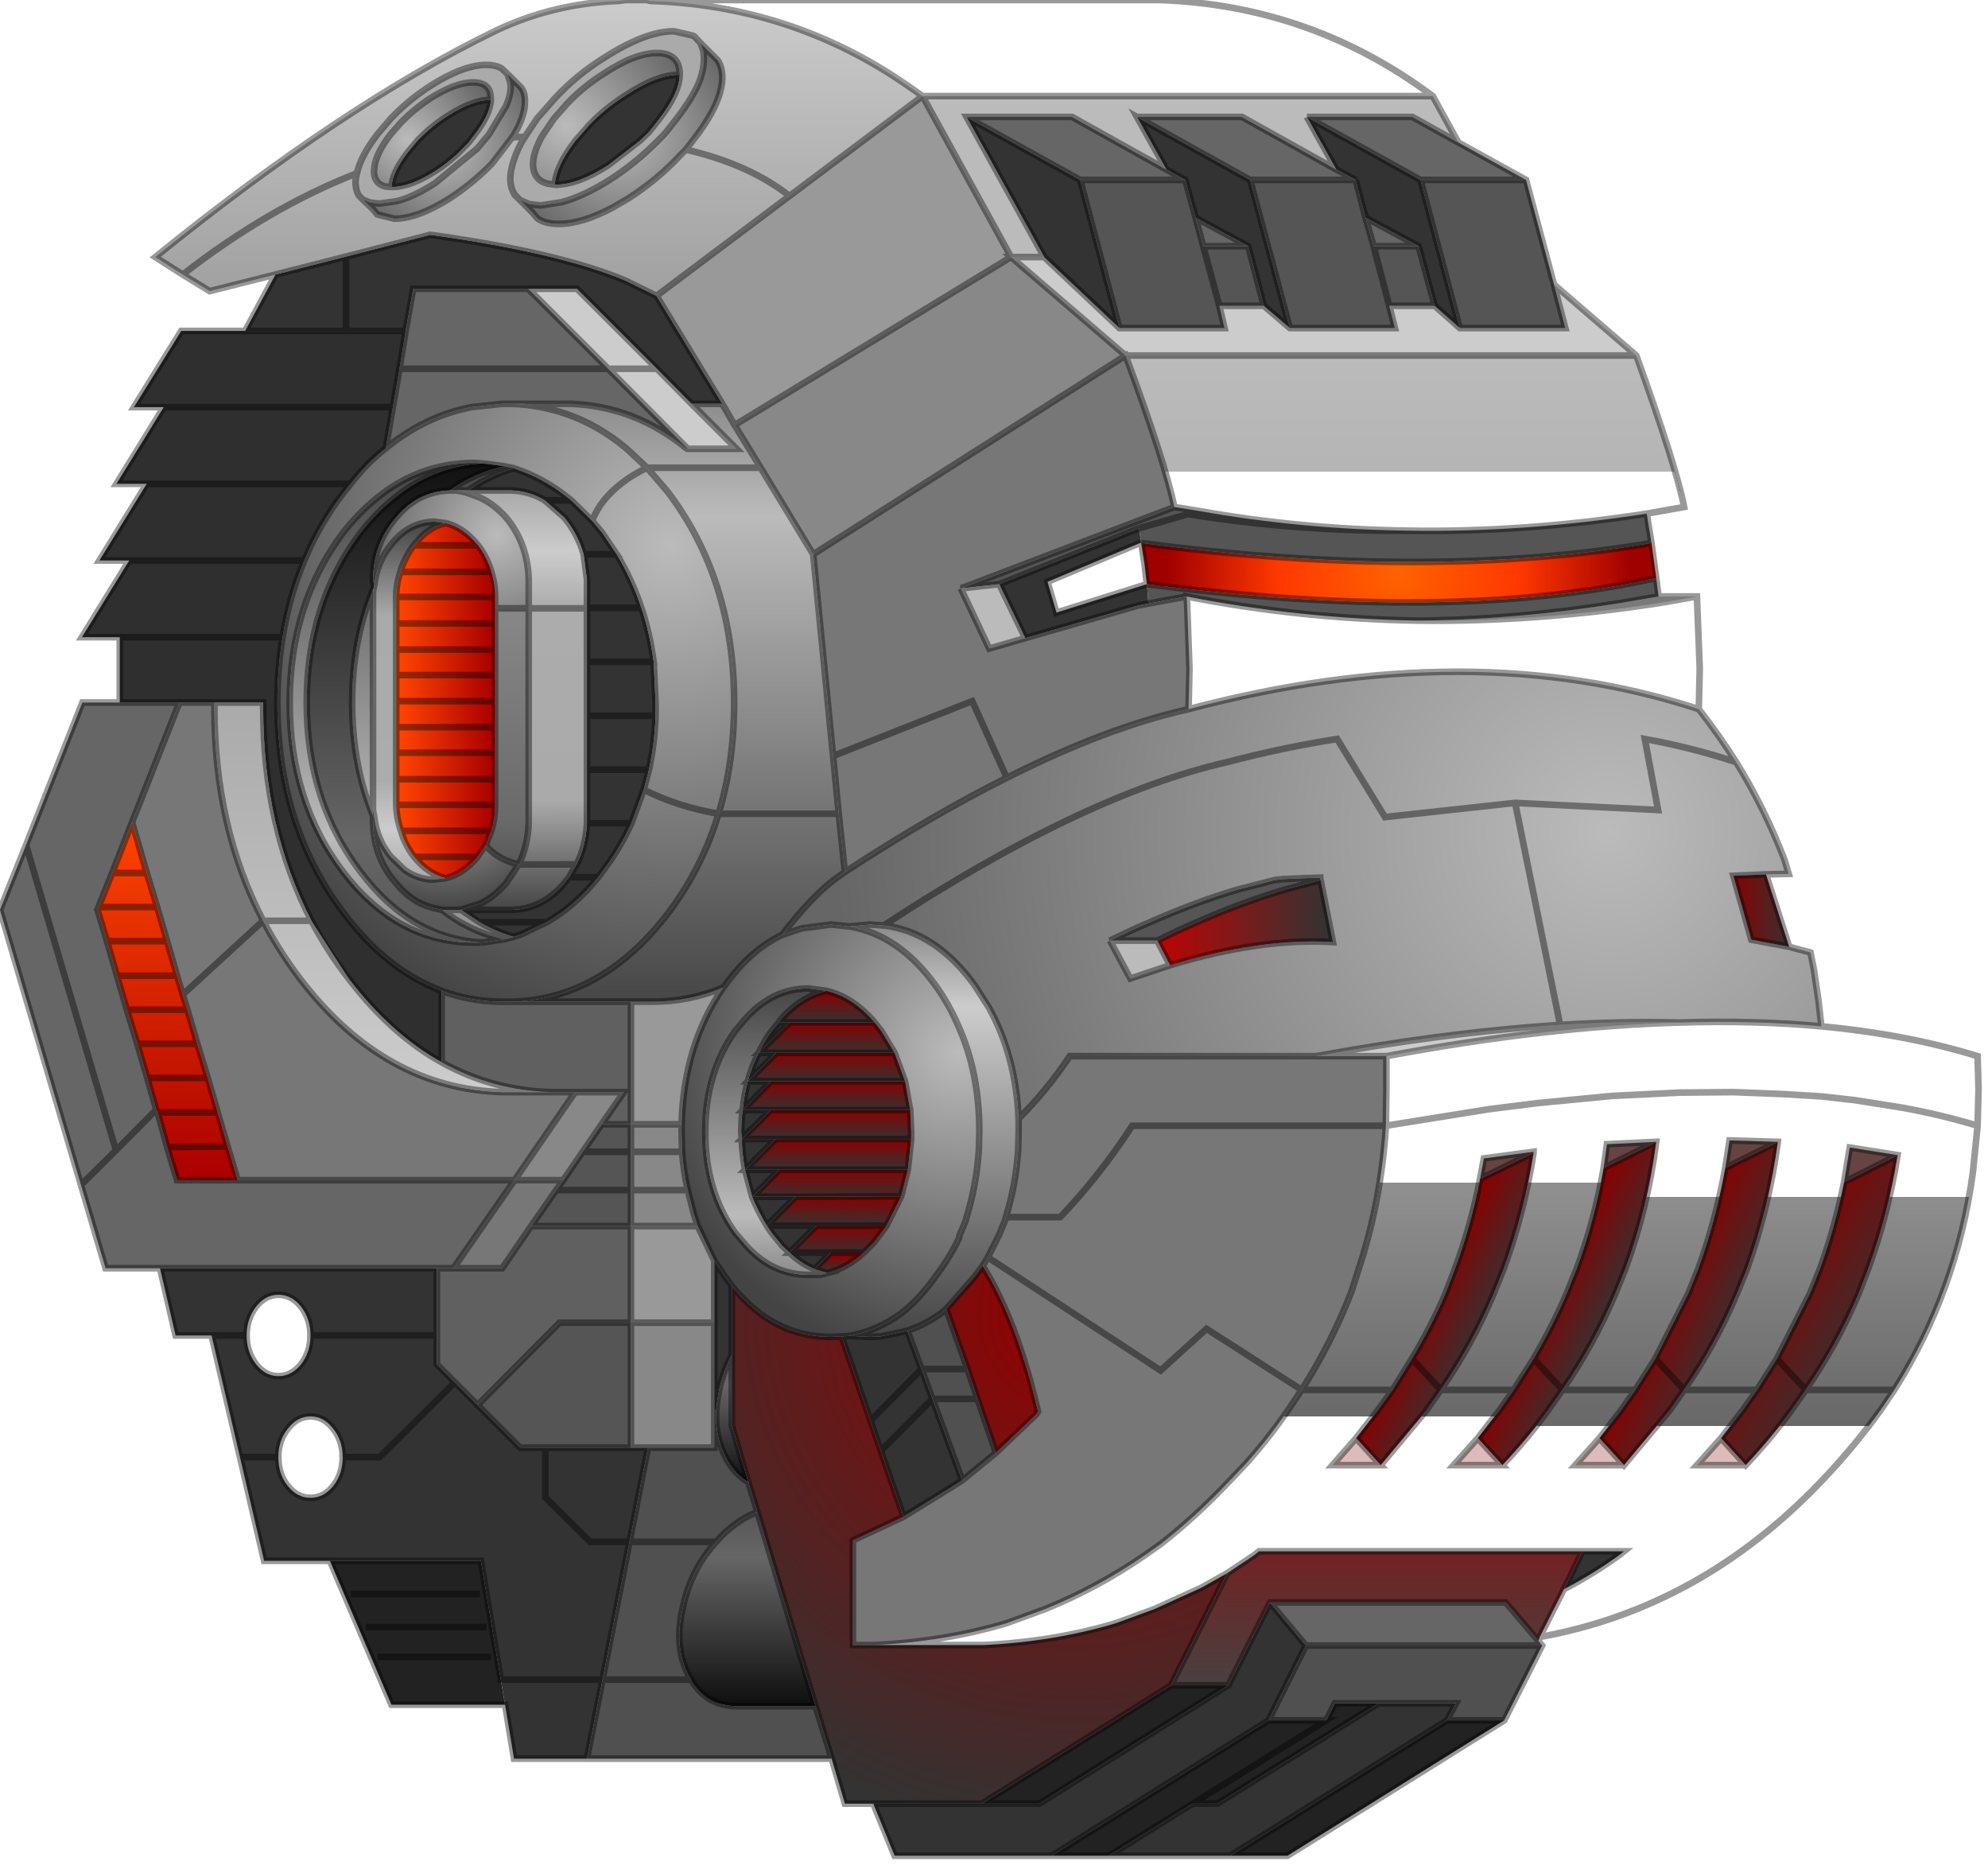 <svg xmlns="http://www.w3.org/2000/svg" xmlns:xlink="http://www.w3.org/1999/xlink" width="210" height="197">
<path fill="#CCC" d="M118.9 37.55L106.8 27.15L110.3 27.15L118.25 34.65L129.35 34.65L128.8 32.3L133.5 32.3L136.25 34.65L147.35 34.65L146.75 32.3L151.55 32.3L154.2 34.65L165.35 34.65L164.15 30.05L172.85 37.55L118.9 37.55M171.1 63.7L175.2 63L179.25 63L175.25 63.7Q162.25 65.7 149.8 65.55Q160.3 65.45 171.1 63.7M146.45 111.55L139.05 111.55L142.75 110.9Q154.55 108.9 164.8 108.25Q171.4 107.85 177.4 108Q163.35 108.4 146.45 111.55M64.25 38.95L69.4 38.95L64.25 38.95L55.8 30.5L60.95 30.5L69.4 38.95L73.05 42.65L77.8 47.4L72.65 47.4L64.25 38.95" />
<path fill="#555" d="M105.55 61.7L101.5 62.15L124.05 53.55L126.55 53.95Q137.45 55.9 148.75 56.05Q136.9 56.15 125.5 54.3L120.3 55.8L125.5 54.3Q136.9 56.15 148.75 56.05Q161.05 56.25 173.95 54.25L174.45 57.35Q150.95 61.35 120.55 57.35L120.55 57.3L120.3 55.8L105.55 61.7M121.3 63.75L121.3 63.65L121.25 63L121.25 62.85L121.15 61.7Q153.45 65.85 174.95 61.05L175.2 63L171.1 63.7Q160.3 65.45 149.8 65.55Q137.35 65.35 125.35 63L121.3 63.75M150.05 19L161.2 19L164.15 30.05L165.35 34.65L154.2 34.65L150.05 19M132.05 19L143.2 19L144.25 23L145.1 26L146.75 32.3L145.1 26L149.85 26L151.55 32.3L146.75 32.3L147.35 34.65L136.25 34.65L132.05 19M114.1 19L125.2 19L126.3 23L127.1 26L131.85 26L133.5 32.3L128.8 32.3L129.35 34.65L118.25 34.65L114.1 19M128.8 32.3L127.1 26L128.8 32.3M135.75 93.95Q131.2 95.3 126.2 97.5Q124.25 98.35 122.25 99.35L117.25 99.35Q119.25 98.35 121.25 97.5Q126.2 95.3 130.75 93.95L134.65 92.95L135.5 92.85L137.8 92.75L139.45 92.7L139.45 92.75L139.5 92.95L135.75 93.95M63.55 118.75L66.65 118.75L66.65 121.65L61.55 121.65L63.55 118.75M66.65 125.7L66.65 129.5L58.75 125.7L59.5 124.65L61.55 121.65L66.65 121.65L66.65 125.7M66.65 129.5L56.1 129.5L58.75 125.7L66.65 125.7M66.65 152.9L57.6 152.9L54.95 152.9L50.45 148.4L59.1 139.7L66.65 139.7L66.65 152.9" />
<linearGradient
id="LinearGradID_95" gradientUnits="userSpaceOnUse" gradientTransform="matrix(1, 0.04, -0.01, 0, 139.3, 37.45)" x1="-819.2" x2="819.2">
<stop stop-color="#CCC" />
<stop offset="1" stop-color="#AAA" />
</linearGradient>
<path fill="url(#LinearGradID_95)" d="M148.75 56.05Q137.45 55.9 126.55 53.95L124.05 53.55Q123.05 48.75 118.9 37.55L172.85 37.55Q177.1 49.35 177.9 53.55L173.95 54.25Q161.05 56.25 148.75 56.05M125.55 74.9L125.65 70.6L125.4 63.75L125.35 63Q137.35 65.35 149.8 65.55Q162.25 65.7 175.25 63.7L179.25 63L179.55 70.6L179.45 74.9Q155.4 67 125.55 74.9M97.45 10.15Q95.65 8.85 93.85 7.7Q82.45 0.55 68.7 0.1L68.3 0L122.05 0L122.45 0Q138.5 0.55 151.35 10.15L97.45 10.15" />
<radialGradient
id="RadialGradID_96" gradientUnits="userSpaceOnUse" gradientTransform="matrix(0.1, 0, 0, 0.1, 159.5, 78)" r="819.2">
<stop stop-color="#BBB"/>
<stop offset="1" stop-color="#666"/>
</radialGradient>
<path fill="url(#RadialGradID_96)" d="M91.9 97.65L89.75 97.85L87.75 97.65L84.7 98.05L82.6 98.75Q85.95 94.4 88.55 92.6L89.25 92.1Q98.35 86.15 106.35 82.15Q116.85 76.85 125.55 74.9Q155.4 67 179.45 74.9Q181.6 77.65 183.4 80.5Q186.4 85.35 188.5 90.8L188.95 92.3L186.55 92.35L183.1 92.5L185 99.25L189 100L191.25 100.6L191.6 102.35L192.1 105.75L192.4 108.4Q185.35 107.75 177.4 108Q171.4 107.85 164.8 108.25Q154.55 108.9 142.75 110.9L139.05 111.55L113 111.55Q110.65 115.1 107.6 118.15Q107.3 111.5 104.45 106.4L102.95 104.05Q98.85 98.4 93.35 97.75Q114.3 84 129.6 80.5Q135.5 78.95 141.25 78.05L146.3 86.3L160.05 84.8L175.15 85.55L173.75 78.05Q178.7 78.95 183.4 80.5Q178.7 78.95 173.75 78.05L175.15 85.55L160.05 84.8L146.3 86.3L141.25 78.05Q135.5 78.95 129.6 80.5Q114.3 84 93.35 97.75L91.9 97.65M119.4 103.35L123.6 101.95Q133.15 99.05 140.8 99.5L139.5 92.95L139.45 92.75L139.45 92.7L137.8 92.75L135.5 92.85L134.65 92.95L130.75 93.95Q126.2 95.3 121.25 97.5Q119.25 98.35 117.25 99.35L119.4 103.35M160.05 84.8L164.8 108.25L160.05 84.8" />
<linearGradient
id="LinearGradID_97" gradientUnits="userSpaceOnUse" gradientTransform="matrix(1, 0.04, -0.01, 0, 242.65, 140.85)" x1="-819.2" x2="819.2" >
<stop stop-color="#AAA" />
<stop offset="1" stop-color="#444" />
</linearGradient>
<path style="fill:url(#LinearGradID_97) " d="M145.5 149L143.25 151.9L140.75 154.75L145.85 154.75L150.65 149L152.2 146.8L159.9 146.8L158.35 149L156.1 151.9L153.55 154.75L158.7 154.75Q161.35 151.95 163.5 149L165.05 146.8L172.75 146.8L165.05 146.8Q168.4 141.95 170.65 136.6L171.7 134Q174.05 127.6 174.95 120.6L169.75 120.85L169.4 123.35Q168.45 128.9 166.55 134L165.5 136.6Q164 140.1 162 143.5L159.9 146.8L152.2 146.8Q155.55 141.95 157.8 136.6L158.85 134Q161 128.1 162 121.75L162 121.65L156.75 122.35L156.35 124.5Q155.4 129.4 153.7 134L152.7 136.6Q151.2 140.1 149.15 143.5L147.1 146.8L137.5 146.8Q140.65 141.85 142.75 136.45L143.6 133.8Q145.9 126.75 146.4 118.9L157.3 117.15L162.5 116.5L170.3 115.75L175.45 115.5L177.4 115.4L183.1 115.35L188.25 115.55L192.4 115.8L195.95 116.2L201 117Q205.1 117.75 208.9 118.9Q205.1 117.75 201 117L195.95 116.2L192.4 115.8L188.25 115.55L183.1 115.35L177.4 115.4L175.45 115.5L170.3 115.75L162.5 116.5L157.3 117.15L146.4 118.9L146.4 118.55L146.45 115.05L146.45 112.35L146.45 111.55Q163.35 108.4 177.4 108Q185.35 107.75 192.4 108.4Q201.45 109.25 208.9 111.55L209 115.05L208.9 118.9L208.4 123.85Q206.7 136.4 200.1 146.8L198.75 148.8Q195.85 152.85 192.3 156.55Q179.55 169.85 162.65 172.9L165.2 167.85Q168.2 166.3 171.05 164.25L171.55 163.85L167.15 163.85L133 163.85L132.5 164.25L129.65 166.15L126.9 167.7L121.95 169.95L117.85 171.45Q111.3 173.4 103.9 173.75L92.35 173.75Q99.7 173.4 106.3 171.45L110.4 169.95Q115.95 167.7 120.95 164.25L122.65 163.05Q126.35 160.15 129.75 156.55L131.65 154.55Q134.15 151.75 136.15 148.8L137.5 146.8L147.1 146.8L145.5 149M171.55 154.75L176.35 149L177.9 146.8L185.6 146.8L177.9 146.8Q181.25 141.95 183.5 136.6L184.55 134Q186.85 127.6 187.8 120.6L182.7 120.45L182.25 123.35Q181.25 128.9 179.4 134L178.35 136.6L174.85 143.5L172.75 146.8L171.2 149L168.95 151.9L166.4 154.75L171.55 154.75M184.4 154.75Q187.05 151.95 189.2 149L190.75 146.8L200.1 146.8L190.75 146.8Q194.1 141.95 196.35 136.6L197.35 134Q199.45 128.25 200.45 122L195.4 121.2L194.8 124.85Q193.85 129.6 192.25 134L191.2 136.6L187.7 143.5L185.6 146.8L184.05 149L181.8 151.9L179.25 154.75L184.4 154.75" />
<path fill="#333" d="M126 190.5L128.6 190.5L145.65 179.9L153.8 179.9L152.85 181.7L129.95 196L117.15 196L126 190.5M103.7 190.5L109.8 190.5L129.75 178L134.15 169.25L137.95 173.8L134 181.7L111.1 196L94.5 196L92.25 190.5L103.7 190.5M63.65 177.4L52.9 177.4L63.65 177.4L62 185.75L54.3 185.75L53.35 180.05L52.9 177.4L50.8 164.85L34.85 164.85L27.9 164.85L25.35 153.9L22.35 141.05L18.55 141.05L16.9 133.95L46.15 133.95L46.15 141.05L46.15 144.1L48.05 146L50.45 148.4L54.95 152.9L57.6 152.9L57.6 158.15L62.35 162.85L66.5 162.85M36.55 27.1L36.55 34.95L25.9 34.95L29.1 29L36.55 27.1M141.15 17.9L138.05 12.35L150.05 19L154.2 34.65L151.55 32.3L149.85 26L144.25 23L143.2 19L141.15 17.9M131.85 26L126.3 23L125.2 19L123.2 17.9L120.1 12.35L132.05 19L136.25 34.65L133.5 32.3L131.85 26M102.1 12.35L114.1 19L118.25 34.65L110.3 27.15L102.1 12.35M165.2 167.85L167.15 163.85L171.55 163.85L171.05 164.25Q168.2 166.3 165.2 167.85M110.65 61.45L111.6 64.7L121.15 61.7L121.25 62.85L121.25 63L121.3 63.65L121.3 63.75L120.25 63.95L108.3 67.4L105.55 61.7L120.3 55.8L120.55 57.3L110.65 61.45M73.05 42.65L69.4 38.95L60.95 30.5L55.8 30.5L43.65 30.5L42.85 34.95L36.55 34.95L36.55 27.1L45.45 24.8Q59.1 26.7 66.1 29.65L69.35 31.25L76.3 42.65L73.05 42.65M58.6 19.5Q58.75 17.5 60.8 14.85L61.15 14.45L62.2 13.25Q63.95 11.4 66.2 10Q69.4 7.9 71.7 7.9L71.8 7.9Q71.75 9.85 69.65 12.55L68.95 13.45L68.5 14L67.55 14.9L64.25 17.45Q61.05 19.5 58.75 19.5L58.6 19.5M50.15 14.2L49.5 15.05L49.2 15.35Q47.75 16.95 45.85 18.15Q43.3 19.75 41.4 19.75L41.35 19.75Q41.45 18.35 42.7 16.6L43.1 16.05L44.15 14.8Q45.6 13.3 47.35 12.2Q49.95 10.55 51.8 10.55L51.85 10.55Q51.8 12.05 50.15 14.2M63.6 56.25L65.15 58.55L61.65 58.55Q61.05 56.4 59.6 54.65L57.55 52.85Q55.9 51.85 53.95 51.8L49.45 51.8Q51.7 50.2 54.25 49.45L55.1 49.75Q57.75 50.75 60.1 52.65L60.35 52.85L62.55 55L63.6 56.25M69.25 74.2L69.25 75.6L62 75.6L62 69.9L62 64.25L62 64.2L62 61.2L61.65 58.55L65.15 58.55Q66.75 61.2 67.75 64.2Q68.65 66.9 69.05 69.9L69.25 74.2M67.75 64.2L62 64.2L67.75 64.2M69.05 69.9L62 69.9L69.05 69.9M68.55 81.3L62 81.3L62 75.6L69.25 75.6Q69.15 78.55 68.55 81.3M57.55 52.85L60.35 52.85L57.55 52.85M62 86.95L66.7 86.95L62 86.95L62 81.3L68.55 81.3L68 83.4L66.7 86.95Q65.45 89.7 63.6 92.1L63.2 92.65Q60.7 95.75 57.75 97.4L55.05 98.7L54.25 98.95Q52.35 98.4 50.65 97.4L48.7 96.1L54 96.1Q57.25 96.05 59.6 93.3L60.1 92.65L60.9 91.3Q61.9 89.35 62 86.95M57.75 97.4L50.65 97.4L57.75 97.4M60.1 92.65L63.2 92.65L60.1 92.65M84.05 126.4L81 129.45L86.25 129.45L83.4 132.3L87.75 132.3L86.05 134.05Q84.6 133.45 83.4 132.3L82.6 131.55L81.5 130.2L81 129.45Q80.1 128 79.45 126.4L78.7 123.55Q78.4 122 78.35 120.3L78.3 119.55Q78.3 118.35 78.45 117.25Q78.6 115.7 79 114.2Q79.4 112.65 80.15 111.2Q80.7 110 81.5 108.9L82.25 108L83.4 108L80.15 111.2L82 111.2L79 114.2L81.45 114.2L78.45 117.25L81.4 117.25L78.35 120.3L81.95 120.3L78.7 123.55L82.3 123.55L79.5 126.4L79.45 126.4L79.5 126.4L84.05 126.4M77.3 143.1Q76.45 144.75 76 146.65Q75.75 147.85 75.65 148.95L75.45 148.95L75.45 139.7L75.45 133.15L76.6 134.85L77.3 135.8L77.3 143.1M93.05 153.25L98.5 147.75L101.65 156.35L100.55 157.05L95.45 160.2L93.05 153.25L91.95 150.05L97.35 144.6L91.95 150.05L88.9 141.15L89.75 141.1L91.9 141.2L93.05 141.15L95.85 140.55L97.35 144.6L98.5 147.75L93.05 153.25M22.35 141.05L26.05 141.05Q26.05 142.8 27.05 144.1Q28.05 145.35 29.4 145.35Q30.8 145.35 31.8 144.1Q32.8 142.8 32.8 141.05L46.15 141.05L32.8 141.05Q32.8 139.3 31.8 138Q30.8 136.75 29.4 136.75Q28.05 136.75 27.05 138Q26.05 139.3 26.05 141.05L22.35 141.05M30.4 156.95Q31.4 158.2 32.8 158.2Q34.2 158.2 35.2 156.95Q36.2 155.7 36.2 153.9L40.1 153.9L48.05 146L40.1 153.9L36.2 153.9Q36.2 152.15 35.2 150.9Q34.2 149.6 32.8 149.6Q31.4 149.6 30.4 150.9Q29.4 152.15 29.4 153.9Q29.4 155.7 30.4 156.95M25.35 153.9L29.4 153.9L25.35 153.9M66.5 162.85L63.65 177.4L62.35 162.85L57.6 158.15L57.6 152.9L66.65 152.9L68.45 152.9L66.5 162.85" />
<path fill="#666" d="M137.95 173.8L134.15 169.25L159.05 169.25L162.5 173.3L162.9 173.8L137.95 173.8M16.65 117.5L17.65 121.15L18.7 124.65L25.1 124.65L54.35 124.65L47.9 133.95L46.15 133.95L16.9 133.95L11.15 133.95L8.55 125.15L0 96.1L2.75 89.25L8.7 74.2L12.65 74.2L18.95 74.2L13.95 86.85L11.85 92.2L10.4 95.8L10.3 96.1L11.3 99.4L12.35 103.05L13.4 106.65L14.5 110.25L15.55 113.85L16.5 117.2L16.65 117.5M138.05 12.35L149.2 12.35L154.05 15.05L161.2 19L150.05 19L138.05 12.35M145.1 26L144.25 23L149.85 26L145.1 26M114.1 19L102.1 12.35L113.25 12.35L123.2 17.9L125.2 19L114.1 19M126.3 23L131.85 26L127.1 26L126.3 23M120.1 12.35L131.2 12.35L141.15 17.9L143.2 19L132.05 19L120.1 12.35M64.25 38.95L72.65 47.4L42.2 38.95L42.85 34.95L43.65 30.5L55.8 30.5L64.25 38.95M72.65 47.4L72.5 47.35Q67.05 42.9 60.3 42.65L54.05 42.65L53.05 42.65L49.8 43Q44.9 43.95 40.75 47.35L41.5 43L42.2 38.95L64.25 38.95M8.55 125.15L12.25 121.5L16.5 117.2L12.25 121.5L8.55 125.15M2.75 89.25L12.25 121.5L2.75 89.25" />
<path fill="#BBB" d="M123.2 17.9L113.25 12.35L102.1 12.35L110.3 27.15L106.8 27.15L97.45 10.15L151.35 10.15L154.05 15.05L149.2 12.35L138.05 12.35L141.15 17.9L131.2 12.35L120.1 12.35L123.2 17.9M105.55 61.7L108.3 67.4L104.5 68.5L101.5 62.15L105.55 61.7M123.6 101.95L119.4 103.35L117.25 99.35L122.25 99.35L123.6 101.95" />
<linearGradient
id="LinearGradID_98" gradientUnits="userSpaceOnUse" gradientTransform="matrix(-0.003, 0.03, -0.01, 0, 56.75, 11.75)" x1="-819.2" x2="819.2">
<stop stop-color="#DDD" />
<stop offset="1" stop-color="#999" />
</linearGradient>
<path style="fill:url(#LinearGradID_98) " d="M72.45 15.8Q79.15 17.35 83.4 20.7L69.35 31.25L66.1 29.65Q59.1 26.7 45.45 24.8L36.55 27.1L29.1 29L22.15 30.75L19.3 29L16.4 27.15Q36.3 11.05 52.35 3.25Q58.45 0.35 65.35 0.1L66.1 0L66.2 0L68.3 0L68.7 0.1Q82.45 0.55 93.85 7.7Q95.65 8.85 97.45 10.15L83.4 20.7Q79.15 17.35 72.45 15.8M54.1 14.5L55.45 14.45Q54.65 15.7 54.3 16.85Q53.9 18 53.9 19Q53.95 19.85 54.3 20.45L54.35 20.55L54.95 21.15L56.2 22.4L56.75 23.05Q57.55 23.65 59 23.65Q61.5 23.65 64.75 21.9L66.3 21Q69.45 19 71.9 16.35L72.45 15.8L73.45 14.5Q76.35 10.7 76.3 8.05Q76.25 7 75.8 6.35L75.35 5.9L74 4.55L73.35 3.85L73.15 3.75L71.2 3.3Q69.85 3.3 68.25 3.85Q66.25 4.55 63.9 6.05Q60.9 7.9 58.6 10.4L56.75 12.5L55.45 14.45L54.1 14.5M52.95 7.2Q52.3 6.85 51.4 6.85Q48.95 6.85 45.5 9.05Q43.15 10.55 41.3 12.5L39.85 14.2Q38.1 16.5 37.7 18.3Q28.35 21.95 19.3 29Q28.35 21.95 37.7 18.3Q37.55 18.85 37.55 19.35Q37.6 20.15 37.9 20.65L38.35 21.1L39.4 22.1L39.85 22.65L41.65 23.1Q44.1 23.1 47.5 20.95Q49.95 19.35 51.95 17.3L53.15 15.75L54.1 14.5L54.3 14.2Q55.5 12.2 55.45 10.6Q55.45 9.8 55.05 9.25L54.7 8.9L53.6 7.8L52.95 7.2" />
<path style="fill:#999999;fill-opacity:1" d="M76.3 42.65L69.35 31.25L83.4 20.7L97.45 10.15L106.8 27.15L77.6 44.9L76.3 42.65M72 118.75L66.65 118.75L66.65 105.8L68.85 105.8Q72.85 105.8 76.4 104.3Q72.2 110.4 72 118.75M66.65 139.7L66.65 129.5L73.7 129.5L75.45 133.15L75.45 139.7L66.65 139.7" />
<path style="fill:#888888;fill-opacity:1" d="M85.9 58.55L80.35 49.4L77.6 44.9L106.8 27.15L118.9 37.55L85.9 58.55M54.35 124.65L60.75 115.35L65.9 115.35L63.55 118.75L61.55 121.65L59.5 124.65L54.35 124.65M66.65 121.65L72.05 121.65Q72.2 123.75 72.65 125.7L73.3 128.25L73.7 129.5L66.65 129.5L66.65 125.7L66.65 121.65L66.65 118.75L72 118.75L72 119.5L72.05 121.65L66.65 121.65M72.65 125.7L66.65 125.7L72.65 125.7M75.45 152.9L68.45 152.9L66.65 152.9L66.65 139.7L75.45 139.7L75.45 148.95L75.45 152.9" />
<path style="fill:#777777;fill-opacity:1" d="M89.25 92.1L88.6 85.95L88 79.85L102.7 74.05L106.35 82.15L102.7 74.05L88 79.85L85.9 58.55L118.9 37.55Q123.05 48.75 124.05 53.55L101.5 62.15L104.5 68.5L108.3 67.4L120.25 63.95L121.3 63.75L125.35 63L125.4 63.75L125.65 70.6L125.55 74.9Q116.85 76.85 106.35 82.15Q98.35 86.15 89.25 92.1M107.6 118.15Q110.65 115.1 113 111.55L139.05 111.55L146.45 111.55L146.45 112.35L146.45 115.05L146.4 118.55L146.4 118.9Q145.9 126.75 143.6 133.8L142.75 136.45Q140.65 141.85 137.5 146.8L127.45 140.35L122.6 144.75L104.35 132.8L105.5 130.5L106.15 128.95L106.25 128.55Q107.3 125.2 107.55 121.45L107.6 119.5L107.6 118.15M25.1 124.65L24.05 121.1L23 117.5L21.95 113.85L20.85 110.25L19.8 106.65L19.3 105.05L18.7 103.05L17.65 99.4L16.6 95.8L15.5 92.2L13.95 86.85L18.95 74.2L22.65 74.2L22.65 74.75Q22.65 87.4 27.8 97.25L19.3 105.05L27.8 97.25Q29.5 100.5 31.75 103.45Q40.65 115.05 53.15 115.35L58.3 115.35L60.75 115.35L54.35 124.65M54.35 124.65L25.1 124.65L59.5 124.65L58.75 125.7L56.1 129.5L53.05 133.95L47.9 133.95L54.35 124.65M136.15 148.8Q134.15 151.75 131.65 154.55L129.75 156.55Q126.35 160.15 122.65 163.05L120.95 164.25Q115.95 167.7 110.4 169.95L106.3 171.45Q99.7 173.4 92.35 173.75L90.1 173.75L90.1 162.7L95.45 160.2L100.55 157.05L101.65 156.35L105.2 153.45L109.45 149.4L109.65 149.1Q107.4 139.4 103.8 133.7L104.35 132.8L122.6 144.75L127.45 140.35L137.5 146.8L136.15 148.8M146.4 118.9L119.6 118.9Q116.15 124.2 112 128.55L106.25 128.55L112 128.55Q116.15 124.2 119.6 118.9L146.4 118.9" />
<linearGradient
id="LinearGradID_99" gradientUnits="userSpaceOnUse" gradientTransform="matrix(0, 0.04, -0.02, 0, 85, 74.2)" x1="-819.2" x2="819.2">
<stop stop-color="#888" />
<stop offset="0.2" stop-color="#BBB"/>
<stop offset="1" stop-color="#444"/>
</linearGradient>
<path style="fill:url(#LinearGradID_99)" d="M77.55 74.25Q77.55 61.15 70.5 51.9L68.35 49.4L80.35 49.4L68.35 49.4L66.15 47.35Q63.2 44.9 59.9 43.75Q57.05 42.75 54.05 42.65L60.3 42.65Q67.05 42.9 72.5 47.35L72.65 47.4L77.8 47.4L73.05 42.65L76.3 42.65L77.6 44.9L80.35 49.4L85.9 58.55L88 79.85L88.6 85.95L89.25 92.1L88.55 92.6Q85.95 94.4 82.6 98.75Q79.3 100.3 76.6 104.05L76.4 104.3Q72.85 105.8 68.85 105.8L66.65 105.8L54.25 105.8Q57.15 105.7 59.85 104.75Q65.8 102.65 70.5 96.55Q74.15 91.75 75.9 85.95L88.6 85.95L75.9 85.95Q77.55 80.55 77.55 74.25" />
<radialGradient
id="RadialGradID_100" gradientUnits="userSpaceOnUse" gradientTransform="matrix(0.04, 0, 0, 0.04, 97, 107.2)"  r="819.2">
<stop stop-color="#BBB"/>
<stop offset="1" stop-color="#444"/>
</radialGradient>
<path style="fill:url(#RadialGradID_100) " d="M98.8 104.05Q100.25 106.05 101.25 108.4Q103.45 113.3 103.45 119.5L103.4 121.45Q103.15 125.2 102.1 128.55L102 128.95L101.35 130.5L101.3 130.8Q100.25 132.95 98.8 134.85Q97.1 137.25 95.15 138.75Q92.65 140.55 89.75 141.1L88.9 141.15L87.75 141.2Q83.75 141.2 80.45 138.85Q79.05 137.8 77.8 136.4L77.3 135.8L76.6 134.85L75.45 133.15L73.7 129.5L73.3 128.25L72.65 125.7Q72.2 123.75 72.05 121.65L72 119.5L72 118.75Q72.2 110.4 76.4 104.3L76.6 104.05Q79.3 100.3 82.6 98.75L84.7 98.05L87.75 97.65L89.75 97.85Q94.95 98.75 98.8 104.05M91.25 132.3L92.35 131.2L93.1 130.2L93.65 129.45L95.2 126.35L95.25 126.1L95.3 125.95L95.9 123.55L96.25 120.3L96.25 119.55L96.15 117.25L95.6 114.2L94.5 111.2L93.1 108.9L92.4 108Q90.1 105.3 87.3 104.65L85.4 104.4Q81.55 104.4 78.65 107.7L77.65 108.9Q74.5 113.3 74.5 119.55Q74.5 125.8 77.65 130.2L78.8 131.55Q81.6 134.65 85.4 134.65L86.6 134.65L87.4 134.45Q89.45 133.95 91.25 132.3" />
<linearGradient
id="LinearGradID_101" gradientUnits="userSpaceOnUse" gradientTransform="matrix(0, 0.027, -0.027, 0, 98.7, 119.4)" spreadMethod ="pad" x1="-819.2" y1="0" x2="819.2" y2="0" >
<stop  offset="0" style="stop-color:#888888;stop-opacity:1" />
<stop  offset="0.204" style="stop-color:#CCCCCC;stop-opacity:1" />
<stop  offset="1" style="stop-color:#444444;stop-opacity:1" />
</linearGradient>
<path style="fill:url(#LinearGradID_101) " d="M102.95 134.85L99.95 138.25L99.35 138.75Q97.65 139.95 95.85 140.55L93.05 141.15L91.9 141.2L89.75 141.1Q92.65 140.55 95.15 138.75Q97.1 137.25 98.8 134.85Q100.25 132.95 101.3 130.8L101.35 130.5L102 128.95L102.1 128.55Q103.15 125.2 103.4 121.45L103.45 119.5Q103.45 113.3 101.25 108.4Q100.25 106.05 98.8 104.05Q94.95 98.75 89.75 97.85L91.9 97.65L93.35 97.75Q98.85 98.4 102.95 104.05L104.45 106.4Q107.3 111.5 107.6 118.15L107.6 119.5L107.55 121.45Q107.3 125.2 106.25 128.55L106.15 128.95L105.5 130.5L104.35 132.8L103.8 133.7L102.95 134.85" />
<path style="fill:#AAAAAA;fill-opacity:1" d="M54.35 20.55L54.3 20.45Q53.95 19.85 53.9 19Q53.9 18 54.3 16.85Q54.65 15.7 55.45 14.45L56.75 12.5L58.6 10.4Q60.9 7.9 63.9 6.05Q66.25 4.55 68.25 3.85Q69.85 3.3 71.2 3.3L73.15 3.75L73.35 3.85L74 4.55L74.3 5.4L74.35 6.05Q74.4 7.3 73.8 8.8Q73.05 10.5 71.5 12.5L70.45 13.85L70 14.35L69.2 15.15Q67.05 17.3 64.4 19Q61.6 20.75 59.35 21.35L57.1 21.7L55.9 21.55L54.95 21.15L54.35 20.55M58.75 19.5Q61.05 19.5 64.25 17.45L67.55 14.9L68.5 14L68.95 13.45L69.65 12.55Q71.75 9.85 71.8 7.9L71.8 7.7L71.75 7.25Q71.45 5.6 69.4 5.6Q67.1 5.6 63.9 7.7Q61.65 9.1 59.9 10.95L58.5 12.55L57.25 14.4Q56.3 16.1 56.3 17.45Q56.4 19.05 57.85 19.4L58.6 19.5L58.75 19.5M37.7 18.3Q38.1 16.5 39.85 14.2L41.3 12.5Q43.15 10.55 45.5 9.05Q48.95 6.85 51.4 6.85Q52.3 6.85 52.95 7.2L53.6 7.8L53.85 8.55L53.95 9.05Q53.95 10.05 53.45 11.2L51.65 14.2L51.15 14.8L50.4 15.7L45.95 19.35Q43.7 20.8 41.9 21.25L40.1 21.5L39.15 21.4L38.35 21.1L37.9 20.65Q37.6 20.15 37.55 19.35Q37.55 18.85 37.7 18.3M51.85 10.55L51.85 10.35L51.8 9.95Q51.6 8.7 49.95 8.7Q48.15 8.7 45.5 10.35Q43.75 11.5 42.35 12.95L41.25 14.2Q39.75 16.15 39.55 17.6L39.5 18.15Q39.55 19.4 40.7 19.7L41.35 19.75L41.4 19.75Q43.3 19.75 45.85 18.15Q47.75 16.95 49.2 15.35L49.5 15.05L50.15 14.2Q51.8 12.05 51.85 10.55" />
<radialGradient
id="RadialGradID_102" gradientUnits="userSpaceOnUse" gradientTransform="matrix(0.016, 0, 0, 0.016, 65.6, 14.1)" spreadMethod ="pad" cx="0" cy="0" r="819.2" fx="0" fy="0" >
<stop  offset="0"  style="stop-color:#BBBBBB;stop-opacity:1" />
<stop  offset="0.988"  style="stop-color:#666666;stop-opacity:1" />
</radialGradient>
<path style="fill:url(#RadialGradID_102) " d="M71.9 16.35Q69.45 19 66.3 21L64.75 21.9Q61.5 23.65 59 23.65Q57.55 23.65 56.75 23.05L56.2 22.4L54.95 21.15L55.9 21.55L57.1 21.7L59.35 21.35Q61.6 20.75 64.4 19Q67.05 17.3 69.2 15.15L70 14.35L70.45 13.85L71.5 12.5Q73.05 10.5 73.8 8.8Q74.4 7.3 74.35 6.05L74.3 5.4L74 4.55L75.35 5.9L75.8 6.35Q76.25 7 76.3 8.05Q76.35 10.7 73.45 14.5L72.45 15.8L71.9 16.35" />
<radialGradient
id="RadialGradID_103" gradientUnits="userSpaceOnUse" gradientTransform="matrix(0.017, 0, 0, 0.017, 59.9, 13.3)" spreadMethod ="pad" cx="0" cy="0" r="819.2" fx="0" fy="0" >
<stop  offset="0"  style="stop-color:#BBBBBB;stop-opacity:1" />
<stop  offset="0.988"  style="stop-color:#666666;stop-opacity:1" />
</radialGradient>
<path style="fill:url(#RadialGradID_103) " d="M71.7 7.9Q69.4 7.9 66.2 10Q63.95 11.4 62.2 13.25L61.15 14.45L60.8 14.85Q58.75 17.5 58.6 19.5L57.85 19.4Q56.4 19.05 56.3 17.45Q56.3 16.1 57.25 14.4L58.5 12.55L59.9 10.95Q61.65 9.1 63.9 7.7Q67.1 5.6 69.4 5.6Q71.45 5.6 71.75 7.25L71.8 7.7L71.8 7.9L71.7 7.9" />
<radialGradient
id="RadialGradID_104" gradientUnits="userSpaceOnUse" gradientTransform="matrix(0.013, 0, 0, 0.013, 46.95, 15.45)" spreadMethod ="pad" cx="0" cy="0" r="819.2" fx="0" fy="0" >
<stop  offset="0"  style="stop-color:#BBBBBB;stop-opacity:1" />
<stop  offset="0.988"  style="stop-color:#666666;stop-opacity:1" />
</radialGradient>
<path style="fill:url(#RadialGradID_104) " d="M53.15 15.75L51.95 17.3Q49.95 19.35 47.5 20.95Q44.1 23.1 41.65 23.1L39.85 22.65L39.4 22.1L38.35 21.1L39.15 21.4L40.1 21.5L41.9 21.25Q43.7 20.8 45.95 19.35L50.4 15.7L51.15 14.8L51.65 14.2L53.45 11.2Q53.95 10.05 53.95 9.05L53.85 8.55L53.6 7.8L54.7 8.9L55.05 9.25Q55.45 9.8 55.45 10.6Q55.5 12.2 54.3 14.2L54.1 14.5L53.15 15.75" />
<radialGradient
id="RadialGradID_105" gradientUnits="userSpaceOnUse" gradientTransform="matrix(0.012, 0, 0, 0.012, 43, 14.7)" spreadMethod ="pad" cx="0" cy="0" r="819.2" fx="0" fy="0" >
<stop  offset="0"  style="stop-color:#BBBBBB;stop-opacity:1" />
<stop  offset="0.988"  style="stop-color:#666666;stop-opacity:1" />
</radialGradient>
<path style="fill:url(#RadialGradID_105) " d="M40.7 19.7Q39.55 19.4 39.5 18.15L39.55 17.6Q39.75 16.15 41.25 14.2L42.35 12.95Q43.75 11.5 45.5 10.35Q48.15 8.7 49.95 8.7Q51.6 8.7 51.8 9.95L51.85 10.35L51.85 10.55L51.8 10.55Q49.95 10.55 47.35 12.2Q45.6 13.3 44.15 14.8L43.1 16.05L42.7 16.6Q41.45 18.35 41.35 19.75L40.7 19.7" />
<radialGradient
id="RadialGradID_106" gradientUnits="userSpaceOnUse" gradientTransform="matrix(0.065, 0, 0, 0.065, 70.85, 57.65)" spreadMethod ="pad" cx="0" cy="0" r="819.2" fx="0" fy="0" >
<stop  offset="0"  style="stop-color:#BBBBBB;stop-opacity:1" />
<stop  offset="1"  style="stop-color:#444444;stop-opacity:1" />
</radialGradient>
<path style="fill:url(#RadialGradID_106) " d="M75.9 85.95Q71.55 85.2 68 83.4L68.55 81.3Q69.15 78.55 69.25 75.6L69.25 74.2L69.05 69.9Q68.65 66.9 67.75 64.2Q66.75 61.2 65.15 58.55L63.6 56.25L62.55 55Q63 53.85 63.8 52.85Q65.45 50.8 68.35 49.4L70.5 51.9Q77.55 61.15 77.55 74.25Q77.55 80.55 75.9 85.95Q74.15 91.75 70.5 96.55Q65.8 102.65 59.85 104.75Q57.15 105.7 54.25 105.8L52.8 105.8Q49.6 105.75 46.65 104.65Q40.9 102.5 36.4 96.55Q29.3 87.3 29.3 74.25Q29.3 70.65 29.85 67.3Q30.55 63 32.15 59.2Q33.75 55.3 36.4 51.9L37.05 51.1Q38.75 48.9 40.75 47.35Q44.9 43.95 49.8 43L53.05 42.65L54.05 42.65Q57.05 42.75 59.9 43.75Q63.2 44.9 66.15 47.35L68.35 49.4Q65.45 50.8 63.8 52.85Q63 53.85 62.55 55L60.35 52.85L60.1 52.65Q57.75 50.75 55.1 49.75L54.25 49.45L53.3 49.25L51.45 49L50.85 48.95L50.25 48.9L49.6 48.9Q44.15 49.05 39.75 52.65Q37.85 54.2 36.25 56.25Q30.6 63.75 30.6 74.2Q30.6 84.65 36.25 92.1Q41.7 99.25 49.45 99.55L50.25 99.55L50.85 99.55L51.3 99.5L53.3 99.2L54.25 98.95L55.05 98.7L57.75 97.4Q60.7 95.75 63.2 92.65L63.6 92.1Q65.45 89.7 66.7 86.95L68 83.4Q71.55 85.2 75.9 85.95" />
<linearGradient
id="LinearGradID_107" gradientUnits="userSpaceOnUse" gradientTransform="matrix(0, -0.031, 0.015, 0, 38.25, 74.25)" spreadMethod ="pad" x1="-819.2" y1="0" x2="819.2" y2="0" >
<stop  offset="0" style="stop-color:#888888;stop-opacity:1" />
<stop  offset="0.22" style="stop-color:#BBBBBB;stop-opacity:1" />
<stop  offset="1" style="stop-color:#444444;stop-opacity:1" />
</linearGradient>
<path style="fill:url(#LinearGradID_107) " d="M41.6 52.65Q39.7 54.2 38.1 56.25Q32.4 63.75 32.4 74.2Q32.4 84.65 38.1 92.1Q43.4 99.1 50.85 99.55L50.25 99.55L49.45 99.55Q41.7 99.25 36.25 92.1Q30.6 84.65 30.6 74.2Q30.6 63.75 36.25 56.25Q37.85 54.2 39.75 52.65Q44.15 49.05 49.6 48.9L50.25 48.9L50.85 48.95Q45.75 49.25 41.6 52.65M49.45 51.8L48.2 51.8L47.8 51.8L47.65 51.8L47.5 51.8Q50.2 49.9 53.3 49.25L54.25 49.45Q51.7 50.2 49.45 51.8M39.4 63.3L39.4 63.5L39.4 84.5L39.4 84.75L39.4 85.55L39.4 86.15Q37.2 80.75 37.2 74.2Q37.2 67.7 39.4 62.3L39.4 62.55L39.4 63.3M50.65 97.4Q52.35 98.4 54.25 98.95L53.3 99.2Q49.7 98.45 46.7 96.1L47.45 96.1L48.65 96.1L48.7 96.1L50.65 97.4" />
<path style="fill:#2F2F2F;fill-opacity:1" d="M46.65 112.2Q41.35 109.25 36.9 103.45Q34.6 100.5 32.9 97.25Q27.8 87.4 27.8 74.75L27.8 74.2L22.65 74.2L18.95 74.2L12.65 74.2L12.65 67.3L8.65 67.3L13.65 59.2L10.5 59.2L15.5 51.1L12.3 51.1L17.3 43L14.15 43L19.15 34.95L25.9 34.95L36.55 34.95L42.85 34.95L42.2 38.95L41.5 43L17.3 43L41.5 43L40.75 47.35Q38.75 48.9 37.05 51.1L36.4 51.9Q33.75 55.3 32.15 59.2Q30.55 63 29.85 67.3Q29.3 70.65 29.3 74.25Q29.3 87.3 36.4 96.55Q40.9 102.5 46.65 104.65L46.65 112.2M13.65 59.2L32.15 59.2L13.65 59.2M15.5 51.1L37.05 51.1L15.5 51.1M12.65 67.3L29.85 67.3L12.65 67.3" />
<linearGradient
id="LinearGradID_108" gradientUnits="userSpaceOnUse" gradientTransform="matrix(0, -0.031, 0.031, 0, 42.85, 74.25)" spreadMethod ="pad" x1="-819.2" y1="0" x2="819.2" y2="0" >
<stop  offset="0" style="stop-color:#585858;stop-opacity:1" />
<stop  offset="0.22" style="stop-color:#666666;stop-opacity:1" />
<stop  offset="1" style="stop-color:#111111;stop-opacity:1" />
</linearGradient>
<path style="fill:url(#LinearGradID_108) " d="M53.3 99.2L51.3 99.5L50.85 99.55Q43.4 99.1 38.1 92.1Q32.4 84.65 32.4 74.2Q32.4 63.75 38.1 56.25Q39.7 54.2 41.6 52.65Q45.75 49.25 50.85 48.95L51.45 49L53.3 49.25Q50.2 49.9 47.5 51.8Q44.15 51.9 41.85 54.65Q39.4 57.45 39.4 61.4L39.55 61.7L39.45 62.2L39.4 62.3Q37.2 67.7 37.2 74.2Q37.2 80.75 39.4 86.15L39.4 86.3L39.4 86.55Q39.4 90.55 41.85 93.3Q43.6 95.45 46 95.95L46.7 96.1Q49.7 98.45 53.3 99.2" />
<radialGradient
id="RadialGradID_109" gradientUnits="userSpaceOnUse" gradientTransform="matrix(0.023, 0, 0, 0.023, 52.45, 56.55)" spreadMethod ="pad" cx="0" cy="0" r="819.2" fx="0" fy="0" >
<stop  offset="0"  style="stop-color:#BBBBBB;stop-opacity:1" />
<stop  offset="1"  style="stop-color:#444444;stop-opacity:1" />
</radialGradient>
<path style="fill:url(#RadialGradID_109) " d="M47.65 51.8L47.8 51.8L48.2 51.8L49.2 52L50.7 52.55Q52.2 53.25 53.45 54.65Q55.75 57.4 55.85 61.2L55.85 64.25L52.3 64.25L52.3 63.05Q52.3 61.65 51.9 60.4Q51.45 58.85 50.5 57.6L50.45 57.55Q48.95 55.7 47.1 55.25L45.85 55.1L45.8 55.1Q44.4 55.15 43.25 55.8Q42.2 56.4 41.3 57.55Q39.85 59.3 39.55 61.7L39.4 61.4Q39.4 57.45 41.85 54.65Q44.15 51.9 47.5 51.8L47.65 51.8" />
<linearGradient
id="LinearGradID_110" gradientUnits="userSpaceOnUse" gradientTransform="matrix(0, 0.025, -0.014, 0, 62.25, 94.75)" spreadMethod ="pad" x1="-819.2" y1="0" x2="819.2" y2="0" >
<stop  offset="0" style="stop-color:#AAAAAA;stop-opacity:1" />
<stop  offset="1" style="stop-color:#CCCCCC;stop-opacity:1" />
</linearGradient>
<path style="fill:url(#LinearGradID_110) " d="M27.8 97.25Q22.65 87.4 22.65 74.75L22.65 74.2L27.8 74.2L27.8 74.75Q27.8 87.4 32.9 97.25Q34.6 100.5 36.9 103.45L27.8 97.25M36.9 103.45Q41.35 109.25 46.65 112.2Q52.05 115.2 58.3 115.35L53.15 115.35Q40.65 115.05 31.75 103.45Q29.5 100.5 27.8 97.25L32.9 97.25" />
<linearGradient
id="LinearGradID_111" gradientUnits="userSpaceOnUse" gradientTransform="matrix(0, -0.023, 0.023, 0, 43.2, 74)" spreadMethod ="pad" x1="-819.2" y1="0" x2="819.2" y2="0" >
<stop  offset="0" style="stop-color:#AAAAAA;stop-opacity:1" />
<stop  offset="0.141" style="stop-color:#CCCCCC;stop-opacity:1" />
<stop  offset="0.275" style="stop-color:#ACACAC;stop-opacity:1" />
<stop  offset="0.737" style="stop-color:#AAAAAA;stop-opacity:1" />
<stop  offset="1" style="stop-color:#444444;stop-opacity:1" />
</linearGradient>
<path style="fill:url(#LinearGradID_111) " d="M44.5 56.7L43.75 57.55L43.7 57.6Q42.85 58.75 42.35 60.15L42.3 60.4Q41.85 61.65 41.85 63.05L41.85 65.85L41.85 68.6L41.85 71.3L41.85 74.05L41.85 76.8L41.85 79.5L41.85 82.3L41.85 85Q41.9 86.45 42.35 87.75Q42.8 89.3 43.75 90.5Q45.2 92.3 47.1 92.75L45.85 92.9L45.45 92.9Q43.9 92.75 42.7 91.85L41.3 90.5Q39.85 88.75 39.55 86.4L39.4 85.55L39.4 84.75L39.4 84.5L39.4 63.5L39.4 63.3L39.4 62.55L39.45 62.2L39.55 61.7Q39.85 59.3 41.3 57.55Q42.2 56.4 43.25 55.8Q44.4 55.15 45.8 55.1L45.85 55.1L47.1 55.25Q45.65 55.55 44.5 56.7" />
<radialGradient
id="RadialGradID_112" gradientUnits="userSpaceOnUse" gradientTransform="matrix(0.017, 0, 0, 0.017, 47.1, 82.3)" spreadMethod ="pad" cx="0" cy="0" r="819.2" fx="0" fy="0" >
<stop  offset="0"  style="stop-color:#BBBBBB;stop-opacity:1" />
<stop  offset="1"  style="stop-color:#444444;stop-opacity:1" />
</radialGradient>
<path style="fill:url(#RadialGradID_112) " d="M39.55 86.4Q39.85 88.75 41.3 90.5L42.7 91.85Q43.9 92.75 45.45 92.9L45.85 92.9L47.1 92.75Q48.95 92.3 50.45 90.5L51.3 89.25Q52.45 90.75 54.8 91.3L53.45 93.3Q52.2 94.75 50.7 95.45L48.65 96.1L47.45 96.1L46.7 96.1L46 95.95Q43.6 95.45 41.85 93.3Q39.4 90.55 39.4 86.55L39.4 86.3L39.4 86.15L39.4 85.55L39.55 86.4" />
<linearGradient
id="LinearGradID_113" gradientUnits="userSpaceOnUse" gradientTransform="matrix(4.57764e-005, 0.027, -0.016, 3.05176e-005, 55.2, 74.1)" spreadMethod ="pad" x1="-819.2" y1="0" x2="819.2" y2="0" >
<stop  offset="0" style="stop-color:#AAAAAA;stop-opacity:1" />
<stop  offset="0.141" style="stop-color:#CCCCCC;stop-opacity:1" />
<stop  offset="0.275" style="stop-color:#ACACAC;stop-opacity:1" />
<stop  offset="0.737" style="stop-color:#AAAAAA;stop-opacity:1" />
<stop  offset="1" style="stop-color:#444444;stop-opacity:1" />
</linearGradient>
<path style="fill:url(#LinearGradID_113) " d="M55.85 86.95L55.85 64.25L55.85 61.2Q55.75 57.4 53.45 54.65Q52.2 53.25 50.7 52.55L49.2 52L48.2 51.8L49.45 51.8L53.95 51.8Q55.9 51.85 57.55 52.85L59.6 54.65Q61.05 56.4 61.65 58.55L62 61.2L62 64.2L62 64.25L62 69.9L62 75.6L62 81.3L62 86.95Q61.9 89.35 60.9 91.3L54.8 91.3M60.9 91.3L60.1 92.65L59.6 93.3Q57.25 96.05 54 96.1L48.7 96.1L48.65 96.1L50.7 95.45Q52.2 94.75 53.45 93.3L54.8 91.3Q55.75 89.35 55.85 86.95L60.9 91.3M62 64.25L55.85 64.25L62 64.25" />
<linearGradient
id="LinearGradID_114" gradientUnits="userSpaceOnUse" gradientTransform="matrix(0, 0.017, -0.017, 0, 53.55, 77.8)" spreadMethod ="pad" x1="-819.2" y1="0" x2="819.2" y2="0" >
<stop  offset="0" style="stop-color:#888888;stop-opacity:1" />
<stop  offset="0.816" style="stop-color:#6A6A6A;stop-opacity:1" />
<stop  offset="1" style="stop-color:#565656;stop-opacity:1" />
</linearGradient>
<path style="fill:url(#LinearGradID_114) " d="M55.85 86.95Q55.75 89.35 54.8 91.3Q52.45 90.75 51.3 89.25L51.9 87.75Q52.3 86.45 52.3 85L52.3 82.3L52.3 79.5L52.3 76.8L52.3 74.05L52.3 71.3L52.3 68.6L52.3 65.85L52.3 64.25L55.85 64.25L55.85 86.95" />
<linearGradient
id="LinearGradID_115" gradientUnits="userSpaceOnUse" gradientTransform="matrix(0, -0.019, 0.018, 0, 80.9, 119.55)" spreadMethod ="pad" x1="-819.2" y1="0" x2="819.2" y2="0" >
<stop  offset="0" style="stop-color:#888888;stop-opacity:1" />
<stop  offset="0.22" style="stop-color:#BBBBBB;stop-opacity:1" />
<stop  offset="1" style="stop-color:#444444;stop-opacity:1" />
</linearGradient>
<path style="fill:url(#LinearGradID_115) " d="M82.45 107.7L82.25 108L81.5 108.9Q80.7 110 80.15 111.2Q79.4 112.65 79 114.2Q78.6 115.7 78.45 117.25Q78.3 118.35 78.3 119.55L78.35 120.3Q78.4 122 78.7 123.55L79.45 126.4Q80.1 128 81 129.45L81.5 130.2L82.6 131.55L83.4 132.3Q84.6 133.45 86.05 134.05L87.4 134.45L86.6 134.65L85.4 134.65Q81.6 134.65 78.8 131.55L77.65 130.2Q74.5 125.8 74.5 119.55Q74.5 113.3 77.65 108.9L78.65 107.7Q81.55 104.4 85.4 104.4L87.3 104.65Q84.6 105.25 82.45 107.7" />
<path style="fill:#606060;fill-opacity:1" d="M66.65 118.75L63.55 118.75L65.9 115.35L60.75 115.35L58.3 115.35Q52.05 115.2 46.65 112.2L46.65 104.65Q49.6 105.75 52.8 105.8L54.25 105.8L66.65 105.8L66.65 118.75M66.65 139.7L59.1 139.7L50.45 148.4L48.05 146L46.15 144.1L46.15 141.05L46.15 133.95L47.9 133.95L53.05 133.95L56.1 129.5L66.65 129.5L66.65 139.7" />
<linearGradient
id="LinearGradID_116" gradientUnits="userSpaceOnUse" gradientTransform="matrix(0, 0.008, -0.008, 0, 77.35, 149.85)" spreadMethod ="pad" x1="-819.2" y1="0" x2="819.2" y2="0" >
<stop  offset="0" style="stop-color:#585858;stop-opacity:1" />
<stop  offset="0.22" style="stop-color:#666666;stop-opacity:1" />
<stop  offset="1" style="stop-color:#111111;stop-opacity:1" />
</linearGradient>
<path style="fill:url(#LinearGradID_116) " d="M77.3 150.55L79.05 156.55Q77.65 155.75 76.75 154.1Q75.5 151.9 75.65 148.95Q75.75 147.85 76 146.65Q76.45 144.75 77.3 143.1L77.3 150.55" />
<path style="fill:#222222;fill-opacity:1" d="M152.85 181.7L158.9 181.7L136 196L129.95 196L152.85 181.7M134 181.7L140.1 181.7L126 190.5L117.15 196L111.1 196L134 181.7M52.9 177.4L53.35 180.05L41.35 180.05L34.85 164.85L50.8 164.85L52.9 177.4M123.7 178L129.75 178L109.8 190.5L103.7 190.5L123.7 178M51.85 175L39.9 175L51.85 175M51.4 171.85L38.65 171.85L51.4 171.85M50.7 168.35L37.05 168.35L50.7 168.35M145.65 179.9L128.6 190.5L126 190.5L140.1 181.7L141 179.9L145.65 179.9" />
<path style="fill:#505050;fill-opacity:1" d="M152.85 181.7L153.8 179.9L145.65 179.9L141 179.9L140.1 181.7L134 181.7L137.95 173.8L162.9 173.8L158.9 181.7L152.85 181.7M77.55 180.2L77.8 180.2L86.15 180.2L87.85 185.75L62 185.75L63.65 177.4L73 177.4M76.25 162.2L75.65 162.85L66.5 162.85L68.45 152.9L75.45 152.9L75.45 148.95L75.65 148.95Q75.5 151.9 76.75 154.1Q77.65 155.75 79.05 156.55L80 159.7Q78.1 160.4 76.25 162.2M63.65 177.4L66.5 162.85L75.65 162.85Q73 165.75 72.15 169.7Q71.1 174.05 72.85 177.15L73 177.4Q74.55 180.05 77.55 180.2L63.65 177.4M98.5 147.75L103.25 147.75L105.2 153.45L101.65 156.35L98.5 147.75M102.2 144.6L97.35 144.6L95.85 140.55Q97.65 139.95 99.35 138.75L99.95 138.25L102.2 144.6M102.2 144.6L103.25 147.75L98.5 147.75L97.35 144.6L102.2 144.6" />
<linearGradient
id="LinearGradID_117" gradientUnits="userSpaceOnUse" gradientTransform="matrix(0, 0.012, -0.013, 0, 78.95, 169.95)" spreadMethod ="pad" x1="-819.2" y1="0" x2="819.2" y2="0" >
<stop  offset="0" style="stop-color:#585858;stop-opacity:1" />
<stop  offset="0.22" style="stop-color:#666666;stop-opacity:1" />
<stop  offset="1" style="stop-color:#111111;stop-opacity:1" />
</linearGradient>
<path style="fill:url(#LinearGradID_117) " d="M77.8 180.2L77.55 180.2Q74.55 180.05 73 177.4L72.85 177.15Q71.1 174.05 72.15 169.7Q73 165.75 75.65 162.85L76.25 162.2Q78.1 160.4 80 159.7L86.15 180.2L77.8 180.2" />
<linearGradient
id="LinearGradID_118" gradientUnits="userSpaceOnUse" gradientTransform="matrix(0.012, 0, 0, 0.006, 130.55, 97.4)" spreadMethod ="pad" x1="-819.2" y1="0" x2="819.2" y2="0" >
<stop  offset="0" style="stop-color:#C90000;stop-opacity:1" />
<stop  offset="1" style="stop-color:#333333;stop-opacity:1" />
</linearGradient>
<path style="fill:url(#LinearGradID_118) " d="M122.25 99.35Q124.25 98.35 126.2 97.5Q131.2 95.3 135.75 93.95L139.5 92.95L140.8 99.5Q133.15 99.05 123.6 101.95L122.25 99.35" />
<linearGradient
id="LinearGradID_119" gradientUnits="userSpaceOnUse" gradientTransform="matrix(0, 0.002, -0.002, 0, 87.3, 109.6)" spreadMethod ="pad" x1="-819.2" y1="0" x2="819.2" y2="0" >
<stop  offset="0" style="stop-color:#8A0000;stop-opacity:1" />
<stop  offset="1" style="stop-color:#333333;stop-opacity:1" />
</linearGradient>
<path style="fill:url(#LinearGradID_119) " d="M82 111.2L80.15 111.2L83.4 108L92.4 108L93.1 108.9L94.5 111.2L82 111.2" />
<linearGradient
id="LinearGradID_120" gradientUnits="userSpaceOnUse" gradientTransform="matrix(0, 0.002, -0.002, 0, 87.35, 106.35)" spreadMethod ="pad" x1="-819.2" y1="0" x2="819.2" y2="0" >
<stop  offset="0" style="stop-color:#8A0000;stop-opacity:1" />
<stop  offset="1" style="stop-color:#333333;stop-opacity:1" />
</linearGradient>
<path style="fill:url(#LinearGradID_120) " d="M83.4 108L82.25 108L82.45 107.7Q84.6 105.25 87.3 104.65Q90.1 105.3 92.4 108L83.4 108" />
<linearGradient
id="LinearGradID_121" gradientUnits="userSpaceOnUse" gradientTransform="matrix(0, 0.002, -0.002, 0, 87.25, 115.7)" spreadMethod ="pad" x1="-819.2" y1="0" x2="819.2" y2="0" >
<stop  offset="0" style="stop-color:#8A0000;stop-opacity:1" />
<stop  offset="1" style="stop-color:#333333;stop-opacity:1" />
</linearGradient>
<path style="fill:url(#LinearGradID_121) " d="M81.4 117.25L78.45 117.25L81.45 114.2L95.6 114.2L96.15 117.25L81.4 117.25" />
<linearGradient
id="LinearGradID_122" gradientUnits="userSpaceOnUse" gradientTransform="matrix(0, 0.002, -0.002, 0, 87.45, 121.9)" spreadMethod ="pad" x1="-819.2" y1="0" x2="819.2" y2="0" >
<stop  offset="0" style="stop-color:#8A0000;stop-opacity:1" />
<stop  offset="1" style="stop-color:#333333;stop-opacity:1" />
</linearGradient>
<path style="fill:url(#LinearGradID_122) " d="M82.3 123.55L78.7 123.55L81.95 120.3L96.25 120.3L95.9 123.55L82.3 123.55" />
<linearGradient
id="LinearGradID_123" gradientUnits="userSpaceOnUse" gradientTransform="matrix(0, 0.002, -0.002, 0, 87.3, 118.75)" spreadMethod ="pad" x1="-819.2" y1="0" x2="819.2" y2="0" >
<stop  offset="0" style="stop-color:#8A0000;stop-opacity:1" />
<stop  offset="1" style="stop-color:#333333;stop-opacity:1" />
</linearGradient>
<path style="fill:url(#LinearGradID_123) " d="M81.95 120.3L78.35 120.3L81.4 117.25L96.15 117.25L96.25 119.55L96.25 120.3L81.95 120.3" />
<linearGradient
id="LinearGradID_124" gradientUnits="userSpaceOnUse" gradientTransform="matrix(0, 0.002, -0.002, 0, 87.3, 112.7)" spreadMethod ="pad" x1="-819.2" y1="0" x2="819.2" y2="0" >
<stop  offset="0" style="stop-color:#8A0000;stop-opacity:1" />
<stop  offset="1" style="stop-color:#333333;stop-opacity:1" />
</linearGradient>
<path style="fill:url(#LinearGradID_124) " d="M81.45 114.2L79 114.2L82 111.2L94.5 111.2L95.6 114.2L81.45 114.2" />
<linearGradient
id="LinearGradID_125" gradientUnits="userSpaceOnUse" gradientTransform="matrix(0, 0.002, -0.002, 0, 87.7, 125)" spreadMethod ="pad" x1="-819.2" y1="0" x2="819.2" y2="0" >
<stop  offset="0" style="stop-color:#8A0000;stop-opacity:1" />
<stop  offset="1" style="stop-color:#333333;stop-opacity:1" />
</linearGradient>
<path style="fill:url(#LinearGradID_125) " d="M84.05 126.4L79.5 126.4L82.3 123.55L95.9 123.55L95.3 125.95L95.25 126.1L95.2 126.35L84.05 126.4" />
<linearGradient
id="LinearGradID_126" gradientUnits="userSpaceOnUse" gradientTransform="matrix(-1.52588e-005, 0.002, -0.002, -1.52588e-005, 88.1, 127.9)" spreadMethod ="pad" x1="-819.2" y1="0" x2="819.2" y2="0" >
<stop  offset="0" style="stop-color:#8A0000;stop-opacity:1" />
<stop  offset="1" style="stop-color:#333333;stop-opacity:1" />
</linearGradient>
<path style="fill:url(#LinearGradID_126) " d="M86.25 129.45L81 129.45L84.05 126.4L95.2 126.35L93.65 129.45L86.25 129.45" />
<linearGradient
id="LinearGradID_127" gradientUnits="userSpaceOnUse" gradientTransform="matrix(0, 0.002, -0.002, 0, 88.55, 130.9)" spreadMethod ="pad" x1="-819.2" y1="0" x2="819.2" y2="0" >
<stop  offset="0" style="stop-color:#8A0000;stop-opacity:1" />
<stop  offset="1" style="stop-color:#333333;stop-opacity:1" />
</linearGradient>
<path style="fill:url(#LinearGradID_127) " d="M87.75 132.3L83.4 132.3L86.25 129.45L93.65 129.45L93.1 130.2L92.35 131.2L91.25 132.3L87.75 132.3" />
<linearGradient
id="LinearGradID_128" gradientUnits="userSpaceOnUse" gradientTransform="matrix(0, 0.001, -0.001, 0, 88.65, 133.4)" spreadMethod ="pad" x1="-819.2" y1="0" x2="819.2" y2="0" >
<stop  offset="0" style="stop-color:#8A0000;stop-opacity:1" />
<stop  offset="1" style="stop-color:#333333;stop-opacity:1" />
</linearGradient>
<path style="fill:url(#LinearGradID_128) " d="M91.25 132.3Q89.45 133.95 87.4 134.45L86.05 134.05L87.75 132.3L91.25 132.3" />
<linearGradient
id="LinearGradID_129" gradientUnits="userSpaceOnUse" gradientTransform="matrix(0.004, 0, 0, 0.005, 186.05, 96.15)" spreadMethod ="pad" x1="-819.2" y1="0" x2="819.2" y2="0" >
<stop  offset="0" style="stop-color:#8A0000;stop-opacity:1" />
<stop  offset="1" style="stop-color:#333333;stop-opacity:1" />
</linearGradient>
<path style="fill:url(#LinearGradID_129) " d="M185 99.25L183.1 92.5L186.55 92.35L189 100L185 99.25" />
<linearGradient
id="LinearGradID_130" gradientUnits="userSpaceOnUse" gradientTransform="matrix(0.005, 0.002, -0.007, 0.015, 181.8, 133.65)" spreadMethod ="pad" x1="-819.2" y1="0" x2="819.2" y2="0" >
<stop  offset="0" style="stop-color:#8A0000;stop-opacity:1" />
<stop  offset="1" style="stop-color:#333333;stop-opacity:1" />
</linearGradient>
<path style="fill:url(#LinearGradID_130) " d="M184.55 134L183.5 136.6Q181.25 141.95 177.9 146.8L176.35 149L174.85 143.5L178.35 136.6L179.4 134Q181.25 128.9 182.25 123.35L187.8 120.6Q186.85 127.6 184.55 134M176.35 149L171.55 154.75L168.95 151.9L171.2 149L172.75 146.8L174.85 143.5L177.9 146.8" />
<linearGradient
id="LinearGradID_131" gradientUnits="userSpaceOnUse" gradientTransform="matrix(0.004, 0.002, -0.007, 0.014, 169.15, 132.95)" spreadMethod ="pad" x1="-819.2" y1="0" x2="819.2" y2="0" >
<stop  offset="0" style="stop-color:#8A0000;stop-opacity:1" />
<stop  offset="1" style="stop-color:#333333;stop-opacity:1" />
</linearGradient>
<path style="fill:url(#LinearGradID_131) " d="M163.5 149Q161.35 151.95 158.7 154.75L156.1 151.9L158.35 149L159.9 146.8L162 143.5Q164 140.1 165.5 136.6L166.55 134Q168.45 128.9 169.4 123.35L174.95 120.6Q174.05 127.6 171.7 134L170.65 136.6Q168.4 141.95 165.05 146.8L162 143.5L165.05 146.8L163.5 149" />
<linearGradient
id="LinearGradID_132" gradientUnits="userSpaceOnUse" gradientTransform="matrix(0.007, 0.004, -0.008, 0.013, 194.1, 134.4)" spreadMethod ="pad" x1="-819.2" y1="0" x2="819.2" y2="0" >
<stop  offset="0" style="stop-color:#8A0000;stop-opacity:1" />
<stop  offset="1" style="stop-color:#333333;stop-opacity:1" />
</linearGradient>
<path style="fill:url(#LinearGradID_132) " d="M187.7 143.5L190.75 146.8L189.2 149Q187.05 151.95 184.4 154.75L181.8 151.9L184.05 149L185.6 146.8L187.7 143.5L191.2 136.6L192.25 134Q193.85 129.6 194.8 124.85L200.45 122Q199.45 128.25 197.35 134L196.35 136.6Q194.1 141.95 190.75 146.8L187.7 143.5" />
<linearGradient
id="LinearGradID_133" gradientUnits="userSpaceOnUse" gradientTransform="matrix(0.004, 0.002, -0.007, 0.014, 155.8, 134.45)" spreadMethod ="pad" x1="-819.2" y1="0" x2="819.2" y2="0" >
<stop  offset="0" style="stop-color:#8A0000;stop-opacity:1" />
<stop  offset="1" style="stop-color:#333333;stop-opacity:1" />
</linearGradient>
<path style="fill:url(#LinearGradID_133) " d="M150.65 149L145.85 154.75L143.25 151.9L145.5 149L147.1 146.8L149.15 143.5Q151.2 140.1 152.7 136.6L153.7 134Q155.4 129.4 156.35 124.5L162 121.75Q161 128.1 158.85 134L157.8 136.6Q155.55 141.95 152.2 146.8L149.15 143.5L152.2 146.8L150.65 149" />
<radialGradient
id="RadialGradID_134" gradientUnits="userSpaceOnUse" gradientTransform="matrix(0.067, 0, 0, 0.068, 113.45, 138.8)" spreadMethod ="pad" cx="0" cy="0" r="819.2" fx="0" fy="0" >
<stop  offset="0"  style="stop-color:#950000;stop-opacity:1" />
<stop  offset="1"  style="stop-color:#333333;stop-opacity:1" />
</radialGradient>
<path style="fill:url(#RadialGradID_134) " d="M91.95 150.05L93.05 153.25L95.45 160.2L90.1 162.7L90.1 173.75L92.35 173.75L103.9 173.75Q111.3 173.4 117.85 171.45L121.95 169.95L126.9 167.7L129.65 166.15L123.7 178L103.7 190.5L92.25 190.5L89.25 190.5L87.85 185.75L86.15 180.2L80 159.7L79.05 156.55L77.3 150.55L77.3 143.1L77.3 135.8L77.8 136.4Q79.05 137.8 80.45 138.85Q83.75 141.2 87.75 141.2L88.9 141.15L91.95 150.05M103.25 147.75L102.2 144.6L99.95 138.25L102.95 134.85L103.8 133.7Q107.4 139.4 109.65 149.1L109.45 149.4L105.2 153.45L103.25 147.75" />
<linearGradient
id="LinearGradID_135" gradientUnits="userSpaceOnUse" gradientTransform="matrix(0, 0.019, -0.009, 0, 146.3, 164)" spreadMethod ="pad" x1="-819.2" y1="0" x2="819.2" y2="0" >
<stop  offset="0" style="stop-color:#9F0000;stop-opacity:1" />
<stop  offset="1" style="stop-color:#444444;stop-opacity:1" />
</linearGradient>
<path style="fill:url(#LinearGradID_135) " d="M159.05 169.25L134.15 169.25L129.75 178L123.7 178L129.65 166.15L132.5 164.25L133 163.85L167.15 163.85L165.2 167.85L162.65 172.9L162.5 173.3L159.05 169.25" />
<radialGradient
id="RadialGradID_136" gradientUnits="userSpaceOnUse" gradientTransform="matrix(0.005, 0, 0, 0, 33, 154)" spreadMethod ="pad" cx="0" cy="0" r="819.2" fx="0" fy="0" >
<stop stop-color="#F40" />
<stop offset="1" stop-color="#A00" />
</radialGradient>
<path style="fill:url(#RadialGradID_136) " d="M29.4 153.9Q29.4 152.15 30.4 150.9Q31.4 149.6 32.8 149.6Q34.2 149.6 35.2 150.9Q36.2 152.15 36.2 153.9Q36.2 155.7 35.2 156.95Q34.2 158.2 32.8 158.2Q31.4 158.2 30.4 156.95Q29.4 155.7 29.4 153.9" />
<radialGradient
id="RadialGradID_137" gradientUnits="userSpaceOnUse" gradientTransform="matrix(0, 0, 0, 0, 29.5, 141)" r="819.2">
<stop stop-color="#F40" />
<stop offset="1" stop-color="#A00" />
</radialGradient>
  <path style="fill:url(#RadialGradID_137)" d="M26.05 141.05Q26.05 139.3 27.05 138Q28.05 136.75 29.4 136.75Q30.8 136.75 31.8 138Q32.8 139.3 32.8 141.05Q32.8 142.8 31.8 144.1Q30.8 145.35 29.4 145.35Q28.05 145.35 27.05 144.1Q26.05 142.8 26.05 141.05" />
  <linearGradient
id="LinearGradID_138" gradientUnits="userSpaceOnUse" gradientTransform="matrix(0.006, 0, 0, 0.002, 47.1, 75.45)" x1="-819.2" x2="819.2">
  <stop stop-color="#F40" />
  <stop offset="1" stop-color="#A00"/>
  </linearGradient>
  <path style="fill:url(#LinearGradID_138) " d="M51.3 89.25L50.45 90.5Q48.95 92.3 47.1 92.75Q45.2 92.3 43.75 90.5Q42.8 89.3 42.35 87.75Q41.9 86.45 41.85 85L41.85 82.3L41.85 79.5L41.85 76.8L41.85 74.05L41.85 71.3L41.85 68.6L41.85 65.85L41.85 63.05Q41.85 61.65 42.3 60.4L42.35 60.15Q42.85 58.75 43.7 57.6L43.75 57.55L44.5 56.7Q45.65 55.55 47.1 55.25Q48.95 55.7 50.45 57.55L50.5 57.6Q51.45 58.85 51.9 60.4Q52.3 61.65 52.3 63.05L52.3 64.25L52.3 65.85L52.3 68.6L52.3 71.3L52.3 74.05L52.3 76.8L52.3 79.5L52.3 82.3L52.3 85Q52.3 86.45 51.9 87.75L51.3 89.25M50.5 57.6L43.7 57.6L50.5 57.6M42.3 60.4L51.9 60.4L42.3 60.4M52.3 65.85L41.85 65.85L52.3 65.85M41.85 63.05L52.3 63.05L41.85 63.05M41.85 68.6L52.3 68.6L41.85 68.6M41.85 71.3L52.3 71.3L41.85 71.3M52.3 74.05L41.85 74.05L52.3 74.05M50.45 90.5L43.75 90.5L50.45 90.5M41.85 79.5L52.3 79.5L41.85 79.5M41.85 76.8L52.3 76.8L41.85 76.8M52.3 82.3L41.85 82.3L52.3 82.3M41.85 85L52.3 85L41.85 85M42.35 87.75L51.9 87.75L42.35 87.75" />
  <linearGradient
id="LinearGradID_139" gradientUnits="userSpaceOnUse" gradientTransform="matrix(0, 0.023, -0.002, 0, 14.45, 105.75)" x1="-819.2" x2="819.2" >
    <stop stop-color="#F40" />
    <stop offset="1" stop-color="#A00" />
  </linearGradient>
  <path style="fill:url(#LinearGradID_139) " d="M10.4 95.8L11.85 92.2L13.95 86.85L15.5 92.2L16.6 95.8L17.65 99.4L10.4 95.8M13.95 86.85L15.5 92.2L11.85 92.2M17.65 99.4L11.3 99.4L17.65 99.4L18.7 103.05L19.3 105.05L19.8 106.65L13.4 106.65L19.8 106.65L20.85 110.25L14.5 110.25L20.85 110.25L21.95 113.85L15.55 113.85L21.95 113.85L23 117.5L16.65 117.5L16.5 117.2L15.55 113.85L14.5 110.25L13.4 106.65L12.35 103.05L11.3 99.4L10.3 96.1L10.4 95.8L16.6 95.8M17.65 121.15L24.05 121.1L25.1 124.65L18.7 124.65L17.65 121.15L16.65 117.5L23 117.5L24.05 121.1L17.65 121.15M12.35 103.05L18.7 103.05L12.35 103.05" />
  <linearGradient id="LinearGradID_140" gradientUnits="userSpaceOnUse" gradientTransform="matrix(0, 0, 0, 0, 115.85, 60.65)" x1="-819.2" x2="819.2" >
    <stop stop-color="#F40" />
    <stop offset="1" stop-color="#A00" />
  </linearGradient>
  <path style="fill:url(#LinearGradID_140)" d="M120.9 59.55L121.05 60.9L121.15 61.7L111.6 64.7L110.65 61.45L120.55 57.3L120.55 57.35L120.9 59.55" />
  <radialGradient id="RadialGradID_141" gradientUnits="userSpaceOnUse" gradientTransform="matrix(0.03, 0, 0, 0.03, 147.75, 60.5)" spreadMethod ="pad" cx="0" cy="0" r="819.2" fx="0" fy="0" >
    <stop offset="0"  style="stop-color:#FF6200;stop-opacity:1" />
    <stop offset="0.518"  style="stop-color:#FF3800;stop-opacity:1" />
    <stop offset="1"  style="stop-color:#9F0000;stop-opacity:1" />
  </radialGradient>
  <path fill="url(#RadialGradID_141)" d="M121.15 61.7L121.05 60.9L120.9 59.55L120.55 57.35Q150.95 61.35 174.45 57.35L174.95 61.05Q153.45 65.85 121.15 61.7" />
  <path fill="#DBB" d="M179.25 154.75L181.8 151.9L184.4 154.75L179.25 154.75M166.4 154.75L168.95 151.9L171.55 154.75L166.4 154.75M156.1 151.9L158.7 154.75L153.55 154.75L156.1 151.9M143.25 151.9L145.85 154.75L140.75 154.75L143.25 151.9" />
  <path fill="#644" d="M182.7 120.45L187.8 120.6L182.25 123.35L182.7 120.45M156.35 124.5L156.75 122.35L162 121.65L162 121.75L156.35 124.5M169.4 123.35L169.75 120.85L174.95 120.6L169.4 123.35M194.8 124.85L195.4 121.2L200.45 122L194.8 124.85" />
  <path fill="none" stroke-width="0.7" stroke="#000" stroke-opacity="0.4" d="M164.15 30.05L172.85 37.55Q177.1 49.35 177.9 53.55L173.95 54.25L174.45 57.35L174.95 61.05L175.2 63L179.25 63L179.55 70.6L179.45 74.9Q181.6 77.65 183.4 80.5Q186.4 85.35 188.5 90.8L188.95 92.3L186.55 92.35L189 100L191.25 100.6L191.6 102.35L192.1 105.75L192.4 108.4Q201.45 109.25 208.9 111.55L209 115.05L208.9 118.9L208.4 123.85Q206.7 136.4 200.1 146.8L198.75 148.8Q195.85 152.85 192.3 156.55Q179.55 169.85 162.65 172.9L162.5 173.3L162.9 173.8L158.9 181.7L136 196L129.95 196L117.15 196L111.1 196L94.5 196L92.25 190.5L89.25 190.5L87.85 185.75L62 185.75L54.3 185.75L53.35 180.05L41.35 180.05L34.85 164.85L27.9 164.85L25.35 153.9L22.35 141.05L18.55 141.05L16.9 133.95L11.15 133.95L8.55 125.15L0 96.1L2.75 89.25L8.7 74.2L12.65 74.2L12.65 67.3L8.65 67.3L13.65 59.2L10.5 59.2L15.5 51.1L12.3 51.1L17.3 43L14.15 43L19.15 34.95L25.9 34.95L29.1 29L22.15 30.75L19.3 29L16.4 27.15Q36.3 11.05 52.35 3.25Q58.45 0.35 65.35 0.1L66.1 0L66.2 0L68.3 0L122.05 0L122.45 0Q138.5 0.55 151.35 10.15L154.05 15.05L161.2 19L164.15 30.05L165.35 34.65L154.2 34.65L151.55 32.3L146.75 32.3L147.35 34.65L136.25 34.65L133.5 32.3L128.8 32.3L129.35 34.65L118.25 34.65L110.3 27.15L106.8 27.15L118.9 37.55L172.85 37.55M179.25 63L175.25 63.7Q162.25 65.7 149.8 65.55Q137.35 65.35 125.35 63L125.4 63.75L125.65 70.6L125.55 74.9Q155.4 67 179.45 74.9M187.8 120.6L182.25 123.35Q181.25 128.9 179.4 134L178.35 136.6L174.85 143.5L177.9 146.8Q181.25 141.95 183.5 136.6L184.55 134Q186.85 127.6 187.8 120.6L182.7 120.45L182.25 123.35M186.55 92.35L183.1 92.5L185 99.25L189 100M93.35 97.75Q114.3 84 129.6 80.5Q135.5 78.95 141.25 78.05L146.3 86.3L160.05 84.8L175.15 85.55L173.75 78.05Q178.7 78.95 183.4 80.5M175.2 63L171.1 63.7Q160.3 65.45 149.8 65.55M208.9 118.9Q205.1 117.75 201 117L195.95 116.2L192.4 115.8L188.25 115.55L183.1 115.35L177.4 115.4L175.45 115.5L170.3 115.75L162.5 116.5L157.3 117.15L146.4 118.9Q145.9 126.75 143.6 133.8L142.75 136.45Q140.65 141.85 137.5 146.8L147.1 146.8L149.15 143.5Q151.2 140.1 152.7 136.6L153.7 134Q155.4 129.4 156.35 124.5L156.75 122.35L162 121.65L162 121.75Q161 128.1 158.85 134L157.8 136.6Q155.55 141.95 152.2 146.8L159.9 146.8L162 143.5Q164 140.1 165.5 136.6L166.55 134Q168.45 128.9 169.4 123.35L169.75 120.85L174.95 120.6Q174.05 127.6 171.7 134L170.65 136.6Q168.4 141.95 165.05 146.8L172.75 146.8L174.85 143.5M194.8 124.85L195.4 121.2L200.45 122Q199.45 128.25 197.35 134L196.35 136.6Q194.1 141.95 190.75 146.8L200.1 146.8M174.95 120.6L169.4 123.35M177.4 108Q171.4 107.85 164.8 108.25Q154.55 108.9 142.75 110.9L139.05 111.55L146.45 111.55Q163.35 108.4 177.4 108Q185.35 107.75 192.4 108.4M165.05 146.8L162 143.5M185.6 146.8L187.7 143.5L191.2 136.6L192.25 134Q193.85 129.6 194.8 124.85L200.45 122M190.75 146.8L187.7 143.5M177.9 146.8L185.6 146.8L184.05 149L181.8 151.9L184.4 154.75Q187.05 151.95 189.2 149L190.75 146.8M181.8 151.9L179.25 154.75L184.4 154.75M168.95 151.9L171.55 154.75L176.35 149L177.9 146.8M172.75 146.8L171.2 149L168.95 151.9L166.4 154.75L171.55 154.75M165.2 167.85L167.15 163.85L133 163.85L132.5 164.25L129.65 166.15L123.7 178L129.75 178L134.15 169.25L159.05 169.25L162.5 173.3M167.15 163.85L171.55 163.85L171.05 164.25Q168.2 166.3 165.2 167.85L162.65 172.9M158.7 154.75Q161.35 151.95 163.5 149L165.05 146.8M150.05 19L161.2 19M143.2 19L144.25 23L149.85 26L151.55 32.3M138.05 12.35L149.2 12.35L154.05 15.05M123.2 17.9L125.2 19L126.3 23L131.85 26L133.5 32.3M138.05 12.35L141.15 17.9L143.2 19L132.05 19L136.25 34.65M120.1 12.35L131.2 12.35L141.15 17.9M127.1 26L128.8 32.3M131.85 26L127.1 26L126.3 23M144.25 23L145.1 26L149.85 26M146.75 32.3L145.1 26M150.05 19L138.05 12.35M154.2 34.65L150.05 19M102.1 12.35L114.1 19L125.2 19M123.2 17.9L113.25 12.35L102.1 12.35L110.3 27.15M97.45 10.15Q95.65 8.85 93.85 7.7Q82.45 0.55 68.7 0.1L68.3 0M114.1 19L118.25 34.65M83.4 20.7L97.45 10.15L151.35 10.15M97.45 10.15L106.8 27.15L77.6 44.9L80.35 49.4L85.9 58.55L118.9 37.55Q123.05 48.75 124.05 53.55L126.55 53.95Q137.45 55.9 148.75 56.05Q161.05 56.25 173.95 54.25M120.55 57.35Q150.95 61.35 174.45 57.35M121.15 61.7L121.05 60.9L120.9 59.55L120.55 57.35M101.5 62.15L104.5 68.5L108.3 67.4L105.55 61.7L101.5 62.15L124.05 53.55M121.15 61.7L111.6 64.7L110.65 61.45L120.55 57.3M108.3 67.4L120.25 63.95L121.3 63.75L121.3 63.65M120.3 55.8L105.55 61.7M88.6 85.95L88 79.85L85.9 58.55M82.6 98.75Q85.95 94.4 88.55 92.6L89.25 92.1L88.6 85.95L75.9 85.95Q74.15 91.75 70.5 96.55Q65.8 102.65 59.85 104.75Q57.15 105.7 54.25 105.8L66.65 105.8L68.85 105.8Q72.85 105.8 76.4 104.3L76.6 104.05Q79.3 100.3 82.6 98.75L84.7 98.05L87.75 97.65L89.75 97.85L91.9 97.65L93.35 97.75Q98.85 98.4 102.95 104.05L104.45 106.4Q107.3 111.5 107.6 118.15Q110.65 115.1 113 111.55L139.05 111.55M88 79.85L102.7 74.05L106.35 82.15Q116.85 76.85 125.55 74.9M106.35 82.15Q98.35 86.15 89.25 92.1M139.5 92.95L139.45 92.75L139.45 92.7L137.8 92.75L135.5 92.85L134.65 92.95L130.75 93.95Q126.2 95.3 121.25 97.5Q119.25 98.35 117.25 99.35L122.25 99.35Q124.25 98.35 126.2 97.5Q131.2 95.3 135.75 93.95L139.5 92.95L140.8 99.5Q133.15 99.05 123.6 101.95L119.4 103.35L117.25 99.35M148.75 56.05Q136.9 56.15 125.5 54.3L120.3 55.8M121.3 63.75L125.35 63M132.05 19L120.1 12.35L123.2 17.9M55.45 14.45L56.75 12.5L58.6 10.4Q60.9 7.9 63.9 6.05Q66.25 4.55 68.25 3.85Q69.85 3.3 71.2 3.3L73.15 3.75L73.35 3.85L74 4.55L75.35 5.9L75.8 6.35Q76.25 7 76.3 8.05Q76.35 10.7 73.45 14.5L72.45 15.8Q79.15 17.35 83.4 20.7L69.35 31.25L76.3 42.65L77.6 44.9M74 4.55L74.3 5.4L74.35 6.05Q74.4 7.3 73.8 8.8Q73.05 10.5 71.5 12.5L70.45 13.85L70 14.35L69.2 15.15Q67.05 17.3 64.4 19Q61.6 20.75 59.35 21.35L57.1 21.7L55.9 21.55L54.95 21.15L56.2 22.4L56.75 23.05Q57.55 23.65 59 23.65Q61.5 23.65 64.75 21.9L66.3 21Q69.45 19 71.9 16.35L72.45 15.8M71.8 7.9L71.8 7.7L71.75 7.25Q71.45 5.6 69.4 5.6Q67.1 5.6 63.9 7.7Q61.65 9.1 59.9 10.95L58.5 12.55L57.25 14.4Q56.3 16.1 56.3 17.45Q56.4 19.05 57.85 19.4L58.6 19.5Q58.75 17.5 60.8 14.85L61.15 14.45L62.2 13.25Q63.95 11.4 66.2 10Q69.4 7.9 71.7 7.9L71.8 7.9Q71.75 9.85 69.65 12.55L68.95 13.45L68.5 14L67.55 14.9L64.25 17.45Q61.05 19.5 58.75 19.5L58.6 19.5M53.6 7.8L54.7 8.9L55.05 9.25Q55.45 9.8 55.45 10.6Q55.5 12.2 54.3 14.2L54.1 14.5L55.45 14.45Q54.65 15.7 54.3 16.85Q53.9 18 53.9 19Q53.95 19.85 54.3 20.45L54.35 20.55L54.95 21.15M53.6 7.8L53.85 8.55L53.95 9.05Q53.95 10.05 53.45 11.2L51.65 14.2L51.15 14.8L50.4 15.7L45.95 19.35Q43.7 20.8 41.9 21.25L40.1 21.5L39.15 21.4L38.35 21.1L39.4 22.1L39.85 22.65L41.65 23.1Q44.1 23.1 47.5 20.95Q49.95 19.35 51.95 17.3L53.15 15.75L54.1 14.5M37.7 18.3Q38.1 16.5 39.85 14.2L41.3 12.5Q43.15 10.55 45.5 9.05Q48.95 6.85 51.4 6.85Q52.3 6.85 52.95 7.2L53.6 7.8M41.35 19.75Q41.45 18.35 42.7 16.6L43.1 16.05L44.15 14.8Q45.6 13.3 47.35 12.2Q49.95 10.55 51.8 10.55L51.85 10.55L51.85 10.35L51.8 9.95Q51.6 8.7 49.95 8.7Q48.15 8.7 45.5 10.35Q43.75 11.5 42.35 12.95L41.25 14.2Q39.75 16.15 39.55 17.6L39.5 18.15Q39.55 19.4 40.7 19.7L41.35 19.75L41.4 19.75Q43.3 19.75 45.85 18.15Q47.75 16.95 49.2 15.35L49.5 15.05L50.15 14.2Q51.8 12.05 51.85 10.55M42.85 34.95L43.65 30.5L55.8 30.5L60.95 30.5L69.4 38.95L73.05 42.65L76.3 42.65M50.85 99.55L50.25 99.55L49.45 99.55Q41.7 99.25 36.25 92.1Q30.6 84.65 30.6 74.2Q30.6 63.75 36.25 56.25Q37.85 54.2 39.75 52.65Q44.15 49.05 49.6 48.9L50.25 48.9L50.85 48.95L51.45 49L53.3 49.25L54.25 49.45L55.1 49.75Q57.75 50.75 60.1 52.65L60.35 52.85L62.55 55Q63 53.85 63.8 52.85Q65.45 50.8 68.35 49.4L66.15 47.35Q63.2 44.9 59.9 43.75Q57.05 42.75 54.05 42.65L53.05 42.65L49.8 43Q44.9 43.95 40.75 47.35Q38.75 48.9 37.05 51.1L36.4 51.9Q33.75 55.3 32.15 59.2Q30.55 63 29.85 67.3Q29.3 70.65 29.3 74.25Q29.3 87.3 36.4 96.55Q40.9 102.5 46.65 104.65Q49.6 105.75 52.8 105.8L54.25 105.8M42.2 38.95L41.5 43L40.75 47.35M72.65 47.4L72.5 47.35Q67.05 42.9 60.3 42.65L54.05 42.65M42.85 34.95L42.2 38.95L64.25 38.95L55.8 30.5M69.35 31.25L66.1 29.65Q59.1 26.7 45.45 24.8L36.55 27.1L36.55 34.95L42.85 34.95M64.25 38.95L69.4 38.95M73.05 42.65L77.8 47.4L72.65 47.4L64.25 38.95M68.35 49.4L80.35 49.4M38.35 21.1L37.9 20.65Q37.6 20.15 37.55 19.35Q37.55 18.85 37.7 18.3Q28.35 21.95 19.3 29M36.55 27.1L29.1 29M25.9 34.95L36.55 34.95M39.55 61.7L39.4 61.4Q39.4 57.45 41.85 54.65Q44.15 51.9 47.5 51.8Q50.2 49.9 53.3 49.25M32.9 97.25Q27.8 87.4 27.8 74.75L27.8 74.2L22.65 74.2L22.65 74.75Q22.65 87.4 27.8 97.25L32.9 97.25Q34.6 100.5 36.9 103.45Q41.35 109.25 46.65 112.2L46.65 104.65M39.45 62.2L39.4 62.3L39.4 62.55L39.45 62.2L39.55 61.7Q39.85 59.3 41.3 57.55Q42.2 56.4 43.25 55.8Q44.4 55.15 45.8 55.1L45.85 55.1L47.1 55.25Q48.95 55.7 50.45 57.55L50.5 57.6Q51.45 58.85 51.9 60.4Q52.3 61.65 52.3 63.05L52.3 64.25L55.85 64.25L55.85 61.2Q55.75 57.4 53.45 54.65Q52.2 53.25 50.7 52.55L49.2 52L48.2 51.8L47.8 51.8L47.65 51.8L47.5 51.8M39.4 62.3Q37.2 67.7 37.2 74.2Q37.2 80.75 39.4 86.15L39.4 85.55L39.4 84.75L39.4 84.5L39.4 63.5L39.4 63.3L39.4 62.55M50.85 99.55Q43.4 99.1 38.1 92.1Q32.4 84.65 32.4 74.2Q32.4 63.75 38.1 56.25Q39.7 54.2 41.6 52.65Q45.75 49.25 50.85 48.95M12.65 74.2L18.95 74.2L22.65 74.2M16.6 95.8L15.5 92.2L11.85 92.2L10.4 95.8L16.6 95.8L17.65 99.4L18.7 103.05L19.3 105.05L27.8 97.25Q29.5 100.5 31.75 103.45Q40.65 115.05 53.15 115.35L58.3 115.35Q52.05 115.2 46.65 112.2M16.5 117.2L15.55 113.85L14.5 110.25L13.4 106.65L12.35 103.05L11.3 99.4L10.3 96.1L10.4 95.8M13.95 86.85L11.85 92.2M15.5 92.2L13.95 86.85L18.95 74.2M47.1 92.75L45.85 92.9L45.45 92.9Q43.9 92.75 42.7 91.85L41.3 90.5Q39.85 88.75 39.55 86.4L39.4 85.55M39.4 86.15L39.4 86.3L39.4 86.55Q39.4 90.55 41.85 93.3Q43.6 95.45 46 95.95L46.7 96.1L47.45 96.1L48.65 96.1L50.7 95.45Q52.2 94.75 53.45 93.3L54.8 91.3Q52.45 90.75 51.3 89.25L50.45 90.5Q48.95 92.3 47.1 92.75Q45.2 92.3 43.75 90.5Q42.8 89.3 42.35 87.75Q41.9 86.45 41.85 85L41.85 82.3L41.85 79.5L41.85 76.8L41.85 74.05L41.85 71.3L41.85 68.6L41.85 65.85L41.85 63.05Q41.85 61.65 42.3 60.4L42.35 60.15Q42.85 58.75 43.7 57.6L43.75 57.55L44.5 56.7Q45.65 55.55 47.1 55.25M32.15 59.2L13.65 59.2M37.05 51.1L15.5 51.1M29.85 67.3L12.65 67.3M61.65 58.55L65.15 58.55L63.6 56.25L62.55 55M62 64.25L62 64.2L62 61.2L61.65 58.55Q61.05 56.4 59.6 54.65L57.55 52.85Q55.9 51.85 53.95 51.8L49.45 51.8L48.2 51.8M62 64.2L67.75 64.2Q66.75 61.2 65.15 58.55M62 69.9L69.05 69.9Q68.65 66.9 67.75 64.2M62 64.25L62 69.9L62 75.6L69.25 75.6L69.25 74.2L69.05 69.9M43.7 57.6L50.5 57.6M60.35 52.85L57.55 52.85M52.3 64.25L52.3 65.85L52.3 68.6L52.3 71.3L52.3 74.05L52.3 76.8L52.3 79.5L52.3 82.3L52.3 85Q52.3 86.45 51.9 87.75L51.3 89.25M51.9 60.4L42.3 60.4M41.85 65.85L52.3 65.85M52.3 68.6L41.85 68.6M52.3 63.05L41.85 63.05M41.85 74.05L52.3 74.05M52.3 71.3L41.85 71.3M43.75 90.5L50.45 90.5M48.7 96.1L48.65 96.1M68 83.4L66.7 86.95Q65.45 89.7 63.6 92.1L63.2 92.65Q60.7 95.75 57.75 97.4L55.05 98.7L54.25 98.95L53.3 99.2L51.3 99.5L50.85 99.55M54.25 98.95Q52.35 98.4 50.65 97.4L48.7 96.1L54 96.1Q57.25 96.05 59.6 93.3L60.1 92.65L60.9 91.3L54.8 91.3Q55.75 89.35 55.85 86.95L55.85 64.25L62 64.25M50.65 97.4L57.75 97.4M52.3 79.5L41.85 79.5M52.3 76.8L41.85 76.8M41.85 82.3L52.3 82.3M52.3 85L41.85 85M51.9 87.75L42.35 87.75M68.35 49.4L70.5 51.9Q77.55 61.15 77.55 74.25Q77.55 80.55 75.9 85.95Q71.55 85.2 68 83.4L68.55 81.3L62 81.3L62 86.95L66.7 86.95M69.25 75.6Q69.15 78.55 68.55 81.3M62 81.3L62 75.6M60.9 91.3Q61.9 89.35 62 86.95M63.2 92.65L60.1 92.65M17.3 43L41.5 43M49.45 51.8Q51.7 50.2 54.25 49.45M87.3 104.65L85.4 104.4Q81.55 104.4 78.65 107.7L77.65 108.9Q74.5 113.3 74.5 119.55Q74.5 125.8 77.65 130.2L78.8 131.55Q81.6 134.65 85.4 134.65L86.6 134.65L87.4 134.45L86.05 134.05Q84.6 133.45 83.4 132.3L82.6 131.55L81.5 130.2L81 129.45Q80.1 128 79.45 126.4L78.7 123.55Q78.4 122 78.35 120.3L78.3 119.55Q78.3 118.35 78.45 117.25Q78.6 115.7 79 114.2Q79.4 112.65 80.15 111.2Q80.7 110 81.5 108.9L82.25 108L82.45 107.7Q84.6 105.25 87.3 104.65Q90.1 105.3 92.4 108L93.1 108.9L94.5 111.2L95.6 114.2L96.15 117.25L96.25 119.55L96.25 120.3L95.9 123.55L95.3 125.95L95.25 126.1L95.2 126.35L93.65 129.45L93.1 130.2L92.35 131.2L91.25 132.3Q89.45 133.95 87.4 134.45M66.65 121.65L61.55 121.65L59.5 124.65L58.75 125.7L66.65 125.7L66.65 121.65L66.65 118.75L63.55 118.75L61.55 121.65M72.05 121.65L72 119.5L72 118.75L66.65 118.75L66.65 105.8M63.55 118.75L65.9 115.35L60.75 115.35L54.35 124.65L59.5 124.65M72 118.75Q72.2 110.4 76.4 104.3M66.65 121.65L72.05 121.65Q72.2 123.75 72.65 125.7L73.3 128.25L73.7 129.5L75.45 133.15L76.6 134.85L77.3 135.8L77.8 136.4Q79.05 137.8 80.45 138.85Q83.75 141.2 87.75 141.2L88.9 141.15L89.75 141.1Q92.65 140.55 95.15 138.75Q97.1 137.25 98.8 134.85Q100.25 132.95 101.3 130.8L101.35 130.5L102 128.95L102.1 128.55Q103.15 125.2 103.4 121.45L103.45 119.5Q103.45 113.3 101.25 108.4Q100.25 106.05 98.8 104.05Q94.95 98.75 89.75 97.85M58.75 125.7L56.1 129.5L66.65 129.5L66.65 125.7L72.65 125.7M56.1 129.5L53.05 133.95L47.9 133.95L46.15 133.95L46.15 141.05L46.15 144.1L48.05 146L50.45 148.4L59.1 139.7L66.65 139.7L66.65 129.5L73.7 129.5M47.9 133.95L54.35 124.65L25.1 124.65L18.7 124.65L17.65 121.15L16.65 117.5L16.5 117.2L12.25 121.5L8.55 125.15M79.45 126.4L79.5 126.4L82.3 123.55L78.7 123.55L81.95 120.3L78.35 120.3L81.4 117.25L78.45 117.25L81.45 114.2L79 114.2L82 111.2L80.15 111.2L83.4 108L82.25 108M75.65 148.95Q75.75 147.85 76 146.65Q76.45 144.75 77.3 143.1L77.3 135.8M75.45 139.7L75.45 133.15M66.65 139.7L75.45 139.7L75.45 148.95L75.65 148.95Q75.5 151.9 76.75 154.1Q77.65 155.75 79.05 156.55L77.3 150.55L77.3 143.1M58.3 115.35L60.75 115.35M21.95 113.85L20.85 110.25L14.5 110.25M24.05 121.1L23 117.5L16.65 117.5M23 117.5L21.95 113.85L15.55 113.85M19.8 106.65L19.3 105.05M19.8 106.65L13.4 106.65M17.65 99.4L11.3 99.4M18.7 103.05L12.35 103.05M26.05 141.05Q26.05 139.3 27.05 138Q28.05 136.75 29.4 136.75Q30.8 136.75 31.8 138Q32.8 139.3 32.8 141.05L46.15 141.05M26.05 141.05L22.35 141.05M32.8 141.05Q32.8 142.8 31.8 144.1Q30.8 145.35 29.4 145.35Q28.05 145.35 27.05 144.1Q26.05 142.8 26.05 141.05M24.05 121.1L17.65 121.15M20.85 110.25L19.8 106.65M25.1 124.65L24.05 121.1M29.4 153.9Q29.4 152.15 30.4 150.9Q31.4 149.6 32.8 149.6Q34.2 149.6 35.2 150.9Q36.2 152.15 36.2 153.9L40.1 153.9L48.05 146M36.2 153.9Q36.2 155.7 35.2 156.95Q34.2 158.2 32.8 158.2Q31.4 158.2 30.4 156.95Q29.4 155.7 29.4 153.9L25.35 153.9M68.45 152.9L75.45 152.9L75.45 148.95M79.05 156.55L80 159.7L86.15 180.2L87.85 185.75M68.45 152.9L66.65 152.9L57.6 152.9L57.6 158.15L62.35 162.85L66.5 162.85L68.45 152.9zM73 177.4L72.85 177.15Q71.1 174.05 72.15 169.7Q73 165.75 75.65 162.85L66.5 162.85L63.65 177.4L73 177.4Q74.55 180.05 77.55 180.2L77.8 180.2L86.15 180.2M75.65 162.85L76.25 162.2Q78.1 160.4 80 159.7M57.6 152.9L54.95 152.9L50.45 148.4M63.65 177.4L62 185.75M34.85 164.85L50.8 164.85L52.9 177.4L63.65 177.4M39.9 175L51.85 175M37.05 168.35L50.7 168.35M38.65 171.85L51.4 171.85M66.65 152.9L66.65 139.7M46.15 133.95L16.9 133.95M146.4 118.9L146.4 118.55L146.45 115.05L146.45 112.35L146.45 111.55M122.25 99.35L123.6 101.95M137.5 146.8L127.45 140.35L122.6 144.75L104.35 132.8L103.8 133.7Q107.4 139.4 109.65 149.1L109.45 149.4L105.2 153.45L101.65 156.35L100.55 157.05L95.45 160.2L90.1 162.7L90.1 173.75L92.35 173.75Q99.7 173.4 106.3 171.45L110.4 169.95Q115.95 167.7 120.95 164.25L122.65 163.05Q126.35 160.15 129.75 156.55L131.65 154.55Q134.15 151.75 136.15 148.8L137.5 146.8zM152.2 146.8L149.15 143.5M104.35 132.8L105.5 130.5L106.15 128.95L106.25 128.55Q107.3 125.2 107.55 121.45L107.6 119.5L107.6 118.15M81.45 114.2L95.6 114.2M82.3 123.55L95.9 123.55M96.25 120.3L81.95 120.3M81.4 117.25L96.15 117.25M82 111.2L94.5 111.2M81 129.45L84.05 126.4L79.5 126.4M83.4 108L92.4 108M86.05 134.05L87.75 132.3L83.4 132.3L86.25 129.45L81 129.45M95.85 140.55Q97.65 139.95 99.35 138.75L99.95 138.25L102.95 134.85L103.8 133.7M97.35 144.6L98.5 147.75L103.25 147.75L102.2 144.6L97.35 144.6L95.85 140.55L93.05 141.15L91.9 141.2L89.75 141.1M87.75 132.3L91.25 132.3M86.25 129.45L93.65 129.45M95.2 126.35L84.05 126.4M106.25 128.55L112 128.55Q116.15 124.2 119.6 118.9L146.4 118.9M102.2 144.6L99.95 138.25M95.45 160.2L93.05 153.25L91.95 150.05L88.9 141.15M129.75 178L109.8 190.5L103.7 190.5L92.25 190.5M164.8 108.25L160.05 84.8M137.95 173.8L162.9 173.8M121.15 61.7Q153.45 65.85 174.95 61.05M162 121.75L156.35 124.5M12.25 121.5L2.75 89.25M53.3 99.2Q49.7 98.45 46.7 96.1M91.95 150.05L97.35 144.6M103.7 190.5L123.7 178M93.05 153.25L98.5 147.75L101.65 156.35M105.2 153.45L103.25 147.75M129.95 196L152.85 181.7M134 181.7L137.95 173.8L134.15 169.25M140.1 181.7L141 179.9L145.65 179.9L153.8 179.9L152.85 181.7L158.9 181.7M145.65 179.9L128.6 190.5L126 190.5L117.15 196M126 190.5L140.1 181.7L134 181.7L111.1 196M143.25 151.9L145.85 154.75L140.75 154.75L143.25 151.9L145.5 149L147.1 146.8M145.85 154.75L150.65 149L152.2 146.8M156.1 151.9L158.7 154.75L153.55 154.75L156.1 151.9L158.35 149L159.9 146.8M92.35 173.75L103.9 173.75Q111.3 173.4 117.85 171.45L121.95 169.95L126.9 167.7L129.65 166.15"/>
</svg>
